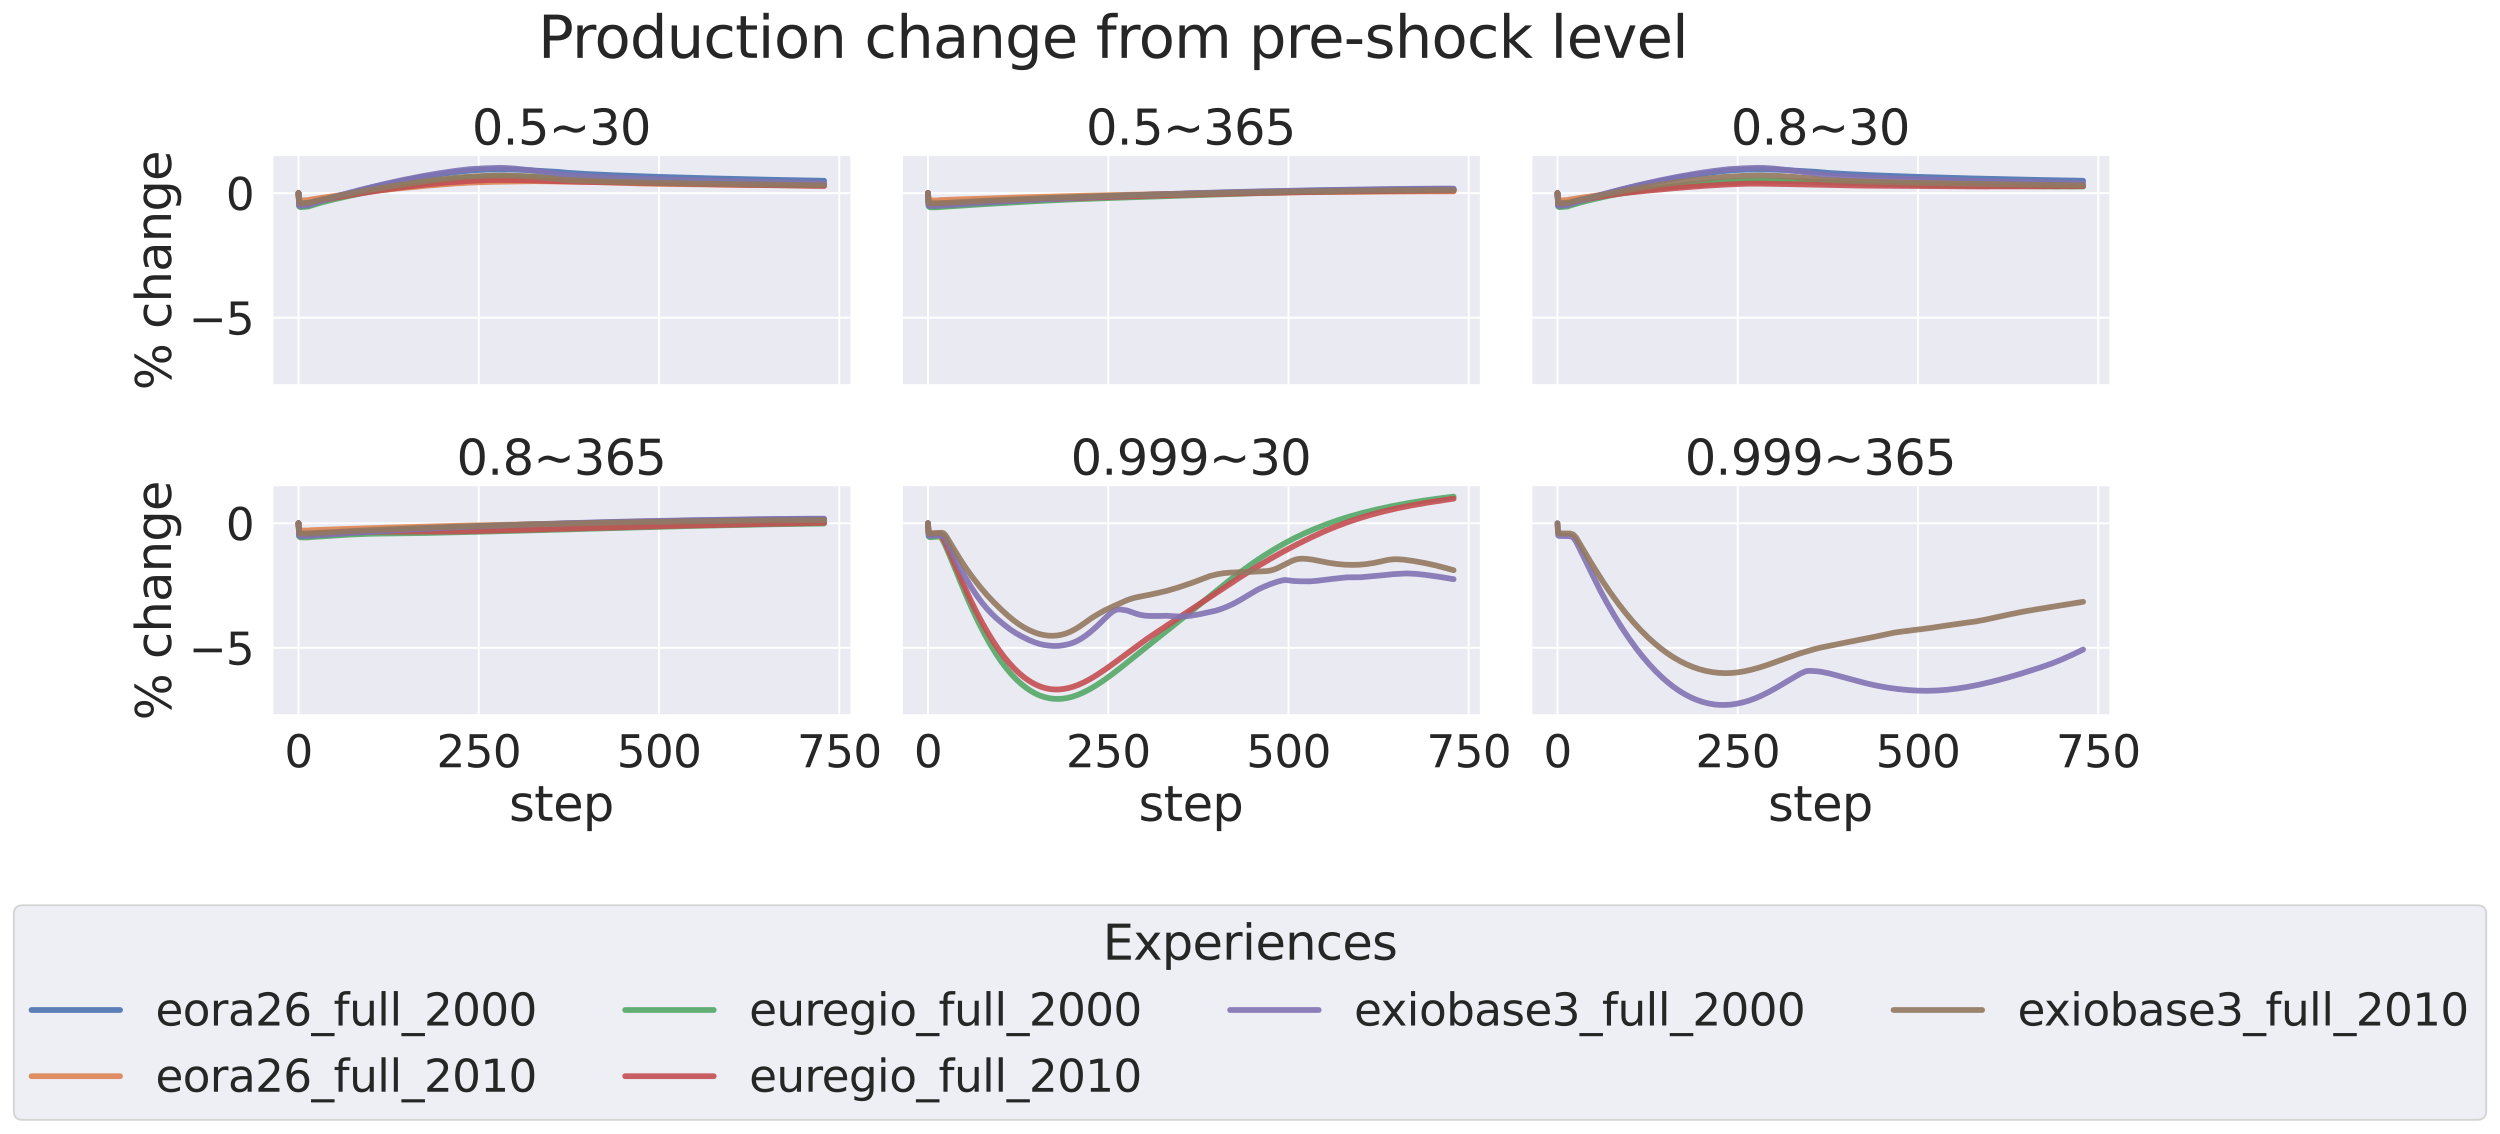 <?xml version="1.0" encoding="utf-8" standalone="no"?>
<!DOCTYPE svg PUBLIC "-//W3C//DTD SVG 1.1//EN"
  "http://www.w3.org/Graphics/SVG/1.1/DTD/svg11.dtd">
<svg xmlns:xlink="http://www.w3.org/1999/xlink" width="1304.438pt" height="591.517pt" viewBox="0 0 1304.438 591.517" xmlns="http://www.w3.org/2000/svg" version="1.1">
 <defs>
  <style type="text/css">*{stroke-linejoin: round; stroke-linecap: butt}</style>
 </defs>
 <g id="figure_1">
  <g id="patch_1">
   <path d="M 0 591.517 
L 1304.438 591.517 
L 1304.438 -0 
L 0 -0 
z
" style="fill: #ffffff"/>
  </g>
  <g id="axes_1">
   <g id="patch_2">
    <path d="M 142.033 201.042 
L 443.71 201.042 
L 443.71 81.456 
L 142.033 81.456 
z
" style="fill: #eaeaf2"/>
   </g>
   <g id="matplotlib.axis_1">
    <g id="xtick_1">
     <g id="line2d_1">
      <path d="M 155.745 201.042 
L 155.745 81.456 
" clip-path="url(#p77deb12d11)" style="fill: none; stroke: #ffffff; stroke-linecap: round"/>
     </g>
    </g>
    <g id="xtick_2">
     <g id="line2d_2">
      <path d="M 249.796 201.042 
L 249.796 81.456 
" clip-path="url(#p77deb12d11)" style="fill: none; stroke: #ffffff; stroke-linecap: round"/>
     </g>
    </g>
    <g id="xtick_3">
     <g id="line2d_3">
      <path d="M 343.847 201.042 
L 343.847 81.456 
" clip-path="url(#p77deb12d11)" style="fill: none; stroke: #ffffff; stroke-linecap: round"/>
     </g>
    </g>
    <g id="xtick_4">
     <g id="line2d_4">
      <path d="M 437.897 201.042 
L 437.897 81.456 
" clip-path="url(#p77deb12d11)" style="fill: none; stroke: #ffffff; stroke-linecap: round"/>
     </g>
    </g>
   </g>
   <g id="matplotlib.axis_2">
    <g id="ytick_1">
     <g id="line2d_5">
      <path d="M 142.033 165.775 
L 443.71 165.775 
" clip-path="url(#p77deb12d11)" style="fill: none; stroke: #ffffff; stroke-linecap: round"/>
     </g>
     <g id="text_1">
      <!-- −5 -->
      <g style="fill: #262626" transform="translate(98.478 174.551) scale(0.231 -0.231)">
       <defs>
        <path id="DejaVuSans-2212" d="M 678 2272 
L 4684 2272 
L 4684 1741 
L 678 1741 
L 678 2272 
z
" transform="scale(0.016)"/>
        <path id="DejaVuSans-35" d="M 691 4666 
L 3169 4666 
L 3169 4134 
L 1269 4134 
L 1269 2991 
Q 1406 3038 1543 3061 
Q 1681 3084 1819 3084 
Q 2600 3084 3056 2656 
Q 3513 2228 3513 1497 
Q 3513 744 3044 326 
Q 2575 -91 1722 -91 
Q 1428 -91 1123 -41 
Q 819 9 494 109 
L 494 744 
Q 775 591 1075 516 
Q 1375 441 1709 441 
Q 2250 441 2565 725 
Q 2881 1009 2881 1497 
Q 2881 1984 2565 2268 
Q 2250 2553 1709 2553 
Q 1456 2553 1204 2497 
Q 953 2441 691 2322 
L 691 4666 
z
" transform="scale(0.016)"/>
       </defs>
       <use xlink:href="#DejaVuSans-2212"/>
       <use xlink:href="#DejaVuSans-35" x="83.789"/>
      </g>
     </g>
    </g>
    <g id="ytick_2">
     <g id="line2d_6">
      <path d="M 142.033 100.782 
L 443.71 100.782 
" clip-path="url(#p77deb12d11)" style="fill: none; stroke: #ffffff; stroke-linecap: round"/>
     </g>
     <g id="text_2">
      <!-- 0 -->
      <g style="fill: #262626" transform="translate(117.835 109.558) scale(0.231 -0.231)">
       <defs>
        <path id="DejaVuSans-30" d="M 2034 4250 
Q 1547 4250 1301 3770 
Q 1056 3291 1056 2328 
Q 1056 1369 1301 889 
Q 1547 409 2034 409 
Q 2525 409 2770 889 
Q 3016 1369 3016 2328 
Q 3016 3291 2770 3770 
Q 2525 4250 2034 4250 
z
M 2034 4750 
Q 2819 4750 3233 4129 
Q 3647 3509 3647 2328 
Q 3647 1150 3233 529 
Q 2819 -91 2034 -91 
Q 1250 -91 836 529 
Q 422 1150 422 2328 
Q 422 3509 836 4129 
Q 1250 4750 2034 4750 
z
" transform="scale(0.016)"/>
       </defs>
       <use xlink:href="#DejaVuSans-30"/>
      </g>
     </g>
    </g>
    <g id="text_3">
     <!-- % change -->
     <g style="fill: #262626" transform="translate(89.237 203.597) rotate(-90) scale(0.252 -0.252)">
      <defs>
       <path id="DejaVuSans-25" d="M 4653 2053 
Q 4381 2053 4226 1822 
Q 4072 1591 4072 1178 
Q 4072 772 4226 539 
Q 4381 306 4653 306 
Q 4919 306 5073 539 
Q 5228 772 5228 1178 
Q 5228 1588 5073 1820 
Q 4919 2053 4653 2053 
z
M 4653 2450 
Q 5147 2450 5437 2106 
Q 5728 1763 5728 1178 
Q 5728 594 5436 251 
Q 5144 -91 4653 -91 
Q 4153 -91 3862 251 
Q 3572 594 3572 1178 
Q 3572 1766 3864 2108 
Q 4156 2450 4653 2450 
z
M 1428 4353 
Q 1159 4353 1004 4120 
Q 850 3888 850 3481 
Q 850 3069 1003 2837 
Q 1156 2606 1428 2606 
Q 1700 2606 1854 2837 
Q 2009 3069 2009 3481 
Q 2009 3884 1853 4118 
Q 1697 4353 1428 4353 
z
M 4250 4750 
L 4750 4750 
L 1831 -91 
L 1331 -91 
L 4250 4750 
z
M 1428 4750 
Q 1922 4750 2215 4408 
Q 2509 4066 2509 3481 
Q 2509 2891 2217 2550 
Q 1925 2209 1428 2209 
Q 931 2209 642 2551 
Q 353 2894 353 3481 
Q 353 4063 643 4406 
Q 934 4750 1428 4750 
z
" transform="scale(0.016)"/>
       <path id="DejaVuSans-20" transform="scale(0.016)"/>
       <path id="DejaVuSans-63" d="M 3122 3366 
L 3122 2828 
Q 2878 2963 2633 3030 
Q 2388 3097 2138 3097 
Q 1578 3097 1268 2742 
Q 959 2388 959 1747 
Q 959 1106 1268 751 
Q 1578 397 2138 397 
Q 2388 397 2633 464 
Q 2878 531 3122 666 
L 3122 134 
Q 2881 22 2623 -34 
Q 2366 -91 2075 -91 
Q 1284 -91 818 406 
Q 353 903 353 1747 
Q 353 2603 823 3093 
Q 1294 3584 2113 3584 
Q 2378 3584 2631 3529 
Q 2884 3475 3122 3366 
z
" transform="scale(0.016)"/>
       <path id="DejaVuSans-68" d="M 3513 2113 
L 3513 0 
L 2938 0 
L 2938 2094 
Q 2938 2591 2744 2837 
Q 2550 3084 2163 3084 
Q 1697 3084 1428 2787 
Q 1159 2491 1159 1978 
L 1159 0 
L 581 0 
L 581 4863 
L 1159 4863 
L 1159 2956 
Q 1366 3272 1645 3428 
Q 1925 3584 2291 3584 
Q 2894 3584 3203 3211 
Q 3513 2838 3513 2113 
z
" transform="scale(0.016)"/>
       <path id="DejaVuSans-61" d="M 2194 1759 
Q 1497 1759 1228 1600 
Q 959 1441 959 1056 
Q 959 750 1161 570 
Q 1363 391 1709 391 
Q 2188 391 2477 730 
Q 2766 1069 2766 1631 
L 2766 1759 
L 2194 1759 
z
M 3341 1997 
L 3341 0 
L 2766 0 
L 2766 531 
Q 2569 213 2275 61 
Q 1981 -91 1556 -91 
Q 1019 -91 701 211 
Q 384 513 384 1019 
Q 384 1609 779 1909 
Q 1175 2209 1959 2209 
L 2766 2209 
L 2766 2266 
Q 2766 2663 2505 2880 
Q 2244 3097 1772 3097 
Q 1472 3097 1187 3025 
Q 903 2953 641 2809 
L 641 3341 
Q 956 3463 1253 3523 
Q 1550 3584 1831 3584 
Q 2591 3584 2966 3190 
Q 3341 2797 3341 1997 
z
" transform="scale(0.016)"/>
       <path id="DejaVuSans-6e" d="M 3513 2113 
L 3513 0 
L 2938 0 
L 2938 2094 
Q 2938 2591 2744 2837 
Q 2550 3084 2163 3084 
Q 1697 3084 1428 2787 
Q 1159 2491 1159 1978 
L 1159 0 
L 581 0 
L 581 3500 
L 1159 3500 
L 1159 2956 
Q 1366 3272 1645 3428 
Q 1925 3584 2291 3584 
Q 2894 3584 3203 3211 
Q 3513 2838 3513 2113 
z
" transform="scale(0.016)"/>
       <path id="DejaVuSans-67" d="M 2906 1791 
Q 2906 2416 2648 2759 
Q 2391 3103 1925 3103 
Q 1463 3103 1205 2759 
Q 947 2416 947 1791 
Q 947 1169 1205 825 
Q 1463 481 1925 481 
Q 2391 481 2648 825 
Q 2906 1169 2906 1791 
z
M 3481 434 
Q 3481 -459 3084 -895 
Q 2688 -1331 1869 -1331 
Q 1566 -1331 1297 -1286 
Q 1028 -1241 775 -1147 
L 775 -588 
Q 1028 -725 1275 -790 
Q 1522 -856 1778 -856 
Q 2344 -856 2625 -561 
Q 2906 -266 2906 331 
L 2906 616 
Q 2728 306 2450 153 
Q 2172 0 1784 0 
Q 1141 0 747 490 
Q 353 981 353 1791 
Q 353 2603 747 3093 
Q 1141 3584 1784 3584 
Q 2172 3584 2450 3431 
Q 2728 3278 2906 2969 
L 2906 3500 
L 3481 3500 
L 3481 434 
z
" transform="scale(0.016)"/>
       <path id="DejaVuSans-65" d="M 3597 1894 
L 3597 1613 
L 953 1613 
Q 991 1019 1311 708 
Q 1631 397 2203 397 
Q 2534 397 2845 478 
Q 3156 559 3463 722 
L 3463 178 
Q 3153 47 2828 -22 
Q 2503 -91 2169 -91 
Q 1331 -91 842 396 
Q 353 884 353 1716 
Q 353 2575 817 3079 
Q 1281 3584 2069 3584 
Q 2775 3584 3186 3129 
Q 3597 2675 3597 1894 
z
M 3022 2063 
Q 3016 2534 2758 2815 
Q 2500 3097 2075 3097 
Q 1594 3097 1305 2825 
Q 1016 2553 972 2059 
L 3022 2063 
z
" transform="scale(0.016)"/>
      </defs>
      <use xlink:href="#DejaVuSans-25"/>
      <use xlink:href="#DejaVuSans-20" x="95.02"/>
      <use xlink:href="#DejaVuSans-63" x="126.807"/>
      <use xlink:href="#DejaVuSans-68" x="181.787"/>
      <use xlink:href="#DejaVuSans-61" x="245.166"/>
      <use xlink:href="#DejaVuSans-6e" x="306.445"/>
      <use xlink:href="#DejaVuSans-67" x="369.824"/>
      <use xlink:href="#DejaVuSans-65" x="433.301"/>
     </g>
    </g>
   </g>
   <g id="PolyCollection_1"/>
   <g id="PolyCollection_2"/>
   <g id="PolyCollection_3"/>
   <g id="PolyCollection_4"/>
   <g id="PolyCollection_5"/>
   <g id="PolyCollection_6"/>
   <g id="line2d_7">
    <path d="M 155.745 100.782 
L 156.121 107.362 
L 156.498 107.569 
L 157.626 107.555 
L 161.012 107.253 
L 161.388 106.978 
L 167.784 104.892 
L 174.555 102.878 
L 184.337 100.202 
L 194.118 97.756 
L 203.899 95.543 
L 213.304 93.64 
L 222.333 92.032 
L 231.362 90.646 
L 240.391 89.483 
L 246.41 88.879 
L 254.686 88.493 
L 266.349 88.465 
L 273.497 88.674 
L 291.178 89.686 
L 296.445 90.183 
L 306.226 90.792 
L 319.017 91.392 
L 341.213 92.205 
L 371.686 93.09 
L 407.425 93.9 
L 429.997 94.313 
L 429.997 94.313 
" clip-path="url(#p77deb12d11)" style="fill: none; stroke: #4c72b0; stroke-opacity: 0.9; stroke-width: 3; stroke-linecap: round"/>
   </g>
   <g id="line2d_8">
    <path d="M 155.745 100.782 
L 156.121 104.371 
L 156.874 104.551 
L 159.507 104.468 
L 161.012 104.404 
L 161.764 104.166 
L 168.16 103.152 
L 178.693 101.679 
L 192.989 99.912 
L 208.037 98.279 
L 223.085 96.865 
L 237.757 95.712 
L 245.658 95.256 
L 257.32 94.871 
L 278.387 94.541 
L 300.583 94.811 
L 309.236 95.014 
L 318.265 95.177 
L 325.036 95.39 
L 333.689 95.758 
L 368.676 96.256 
L 422.849 96.767 
L 429.997 96.82 
L 429.997 96.82 
" clip-path="url(#p77deb12d11)" style="fill: none; stroke: #dd8452; stroke-opacity: 0.9; stroke-width: 3; stroke-linecap: round"/>
   </g>
   <g id="line2d_9">
    <path d="M 155.745 100.782 
L 156.121 107.677 
L 156.498 108.026 
L 157.25 108.082 
L 161.012 107.741 
L 162.517 107.206 
L 167.784 105.649 
L 174.179 104.043 
L 183.208 101.995 
L 194.118 99.745 
L 205.028 97.728 
L 215.185 96.067 
L 224.966 94.685 
L 234.748 93.527 
L 243.024 92.745 
L 251.677 92.181 
L 257.696 91.985 
L 265.22 91.962 
L 278.387 92.153 
L 294.188 92.667 
L 320.522 93.475 
L 334.818 93.919 
L 361.904 94.623 
L 407.801 95.552 
L 429.997 95.898 
L 429.997 95.898 
" clip-path="url(#p77deb12d11)" style="fill: none; stroke: #55a868; stroke-opacity: 0.9; stroke-width: 3; stroke-linecap: round"/>
   </g>
   <g id="line2d_10">
    <path d="M 155.745 100.782 
L 156.121 106.201 
L 156.498 106.482 
L 157.25 106.525 
L 161.012 106.253 
L 162.893 105.742 
L 168.536 104.442 
L 176.436 102.906 
L 187.722 100.959 
L 199.385 99.169 
L 211.423 97.544 
L 221.957 96.34 
L 233.243 95.275 
L 244.153 94.48 
L 253.934 94.001 
L 260.706 93.902 
L 273.12 94.055 
L 289.673 94.523 
L 307.731 94.966 
L 386.358 96.418 
L 429.997 97.021 
L 429.997 97.021 
" clip-path="url(#p77deb12d11)" style="fill: none; stroke: #c44e52; stroke-opacity: 0.9; stroke-width: 3; stroke-linecap: round"/>
   </g>
   <g id="line2d_11">
    <path d="M 155.745 100.782 
L 156.121 107.099 
L 156.498 107.35 
L 157.626 107.314 
L 161.012 107.025 
L 164.022 105.939 
L 168.912 104.38 
L 178.693 101.547 
L 188.851 98.864 
L 199.385 96.305 
L 209.918 93.968 
L 219.7 92.027 
L 228.728 90.459 
L 237.381 89.182 
L 244.905 88.283 
L 252.053 87.859 
L 260.33 87.562 
L 263.715 87.632 
L 268.606 87.964 
L 275.754 88.717 
L 282.526 89.533 
L 291.931 91.027 
L 300.959 91.688 
L 311.493 92.3 
L 328.422 93.022 
L 352.875 93.826 
L 385.229 94.661 
L 423.225 95.415 
L 429.997 95.528 
L 429.997 95.528 
" clip-path="url(#p77deb12d11)" style="fill: none; stroke: #8172b3; stroke-opacity: 0.9; stroke-width: 3; stroke-linecap: round"/>
   </g>
   <g id="line2d_12">
    <path d="M 155.745 100.782 
L 156.121 105.851 
L 156.498 106.02 
L 158.002 105.968 
L 161.388 105.656 
L 167.407 104.193 
L 179.446 101.659 
L 191.108 99.451 
L 203.899 97.255 
L 215.938 95.405 
L 227.224 93.897 
L 237.381 92.758 
L 244.905 92.117 
L 254.686 91.701 
L 261.834 91.566 
L 270.863 91.775 
L 277.635 92.15 
L 288.169 93.111 
L 293.059 93.751 
L 299.455 94.109 
L 314.879 94.698 
L 335.194 95.24 
L 367.547 95.867 
L 411.563 96.494 
L 429.997 96.701 
L 429.997 96.701 
" clip-path="url(#p77deb12d11)" style="fill: none; stroke: #937860; stroke-opacity: 0.9; stroke-width: 3; stroke-linecap: round"/>
   </g>
   <g id="patch_3">
    <path d="M 142.033 201.042 
L 142.033 81.456 
" style="fill: none; stroke: #ffffff; stroke-width: 1.25; stroke-linejoin: miter; stroke-linecap: square"/>
   </g>
   <g id="patch_4">
    <path d="M 142.033 201.042 
L 443.71 201.042 
" style="fill: none; stroke: #ffffff; stroke-width: 1.25; stroke-linejoin: miter; stroke-linecap: square"/>
   </g>
   <g id="text_4">
    <!-- 0.5~30 -->
    <g style="fill: #262626" transform="translate(246.241 75.456) scale(0.252 -0.252)">
     <defs>
      <path id="DejaVuSans-2e" d="M 684 794 
L 1344 794 
L 1344 0 
L 684 0 
L 684 794 
z
" transform="scale(0.016)"/>
      <path id="DejaVuSans-7e" d="M 4684 2553 
L 4684 1997 
Q 4356 1750 4076 1644 
Q 3797 1538 3494 1538 
Q 3150 1538 2694 1722 
Q 2659 1734 2644 1741 
Q 2622 1750 2575 1766 
Q 2091 1959 1797 1959 
Q 1522 1959 1253 1839 
Q 984 1719 678 1459 
L 678 2016 
Q 1006 2263 1286 2370 
Q 1566 2478 1869 2478 
Q 2213 2478 2672 2291 
Q 2703 2278 2719 2272 
Q 2744 2263 2788 2247 
Q 3272 2053 3566 2053 
Q 3834 2053 4098 2172 
Q 4363 2291 4684 2553 
z
" transform="scale(0.016)"/>
      <path id="DejaVuSans-33" d="M 2597 2516 
Q 3050 2419 3304 2112 
Q 3559 1806 3559 1356 
Q 3559 666 3084 287 
Q 2609 -91 1734 -91 
Q 1441 -91 1130 -33 
Q 819 25 488 141 
L 488 750 
Q 750 597 1062 519 
Q 1375 441 1716 441 
Q 2309 441 2620 675 
Q 2931 909 2931 1356 
Q 2931 1769 2642 2001 
Q 2353 2234 1838 2234 
L 1294 2234 
L 1294 2753 
L 1863 2753 
Q 2328 2753 2575 2939 
Q 2822 3125 2822 3475 
Q 2822 3834 2567 4026 
Q 2313 4219 1838 4219 
Q 1578 4219 1281 4162 
Q 984 4106 628 3988 
L 628 4550 
Q 988 4650 1302 4700 
Q 1616 4750 1894 4750 
Q 2613 4750 3031 4423 
Q 3450 4097 3450 3541 
Q 3450 3153 3228 2886 
Q 3006 2619 2597 2516 
z
" transform="scale(0.016)"/>
     </defs>
     <use xlink:href="#DejaVuSans-30"/>
     <use xlink:href="#DejaVuSans-2e" x="63.623"/>
     <use xlink:href="#DejaVuSans-35" x="95.41"/>
     <use xlink:href="#DejaVuSans-7e" x="159.033"/>
     <use xlink:href="#DejaVuSans-33" x="242.822"/>
     <use xlink:href="#DejaVuSans-30" x="306.445"/>
    </g>
   </g>
  </g>
  <g id="axes_2">
   <g id="patch_5">
    <path d="M 470.482 201.042 
L 772.16 201.042 
L 772.16 81.456 
L 470.482 81.456 
z
" style="fill: #eaeaf2"/>
   </g>
   <g id="matplotlib.axis_3">
    <g id="xtick_5">
     <g id="line2d_13">
      <path d="M 484.195 201.042 
L 484.195 81.456 
" clip-path="url(#p56b6ac14b4)" style="fill: none; stroke: #ffffff; stroke-linecap: round"/>
     </g>
    </g>
    <g id="xtick_6">
     <g id="line2d_14">
      <path d="M 578.246 201.042 
L 578.246 81.456 
" clip-path="url(#p56b6ac14b4)" style="fill: none; stroke: #ffffff; stroke-linecap: round"/>
     </g>
    </g>
    <g id="xtick_7">
     <g id="line2d_15">
      <path d="M 672.297 201.042 
L 672.297 81.456 
" clip-path="url(#p56b6ac14b4)" style="fill: none; stroke: #ffffff; stroke-linecap: round"/>
     </g>
    </g>
    <g id="xtick_8">
     <g id="line2d_16">
      <path d="M 766.347 201.042 
L 766.347 81.456 
" clip-path="url(#p56b6ac14b4)" style="fill: none; stroke: #ffffff; stroke-linecap: round"/>
     </g>
    </g>
   </g>
   <g id="matplotlib.axis_4">
    <g id="ytick_3">
     <g id="line2d_17">
      <path d="M 470.482 165.775 
L 772.16 165.775 
" clip-path="url(#p56b6ac14b4)" style="fill: none; stroke: #ffffff; stroke-linecap: round"/>
     </g>
    </g>
    <g id="ytick_4">
     <g id="line2d_18">
      <path d="M 470.482 100.782 
L 772.16 100.782 
" clip-path="url(#p56b6ac14b4)" style="fill: none; stroke: #ffffff; stroke-linecap: round"/>
     </g>
    </g>
   </g>
   <g id="PolyCollection_7"/>
   <g id="PolyCollection_8"/>
   <g id="PolyCollection_9"/>
   <g id="PolyCollection_10"/>
   <g id="PolyCollection_11"/>
   <g id="PolyCollection_12"/>
   <g id="line2d_19">
    <path d="M 484.195 100.782 
L 484.571 107.362 
L 484.947 107.596 
L 486.076 107.676 
L 489.462 107.652 
L 489.838 107.432 
L 499.619 106.749 
L 524.825 105.162 
L 551.159 103.726 
L 575.612 102.605 
L 604.204 101.521 
L 635.052 100.579 
L 668.911 99.772 
L 706.531 99.104 
L 747.537 98.597 
L 758.447 98.675 
L 758.447 98.675 
" clip-path="url(#p56b6ac14b4)" style="fill: none; stroke: #4c72b0; stroke-opacity: 0.9; stroke-width: 3; stroke-linecap: round"/>
   </g>
   <g id="line2d_20">
    <path d="M 484.195 100.782 
L 484.571 104.371 
L 485.324 104.577 
L 487.957 104.599 
L 489.462 104.594 
L 489.838 104.449 
L 499.996 104.061 
L 531.22 103.038 
L 566.207 102.104 
L 601.194 101.382 
L 643.705 100.723 
L 692.988 100.188 
L 745.28 99.839 
L 758.447 99.878 
L 758.447 99.878 
" clip-path="url(#p56b6ac14b4)" style="fill: none; stroke: #dd8452; stroke-opacity: 0.9; stroke-width: 3; stroke-linecap: round"/>
   </g>
   <g id="line2d_21">
    <path d="M 484.195 100.782 
L 484.571 107.677 
L 484.947 108.054 
L 485.7 108.175 
L 489.462 108.156 
L 490.59 108.001 
L 514.291 106.465 
L 541.378 104.91 
L 560.94 103.981 
L 588.779 103.002 
L 671.544 100.31 
L 708.036 99.624 
L 741.894 99.217 
L 758.447 99.111 
L 758.447 99.111 
" clip-path="url(#p56b6ac14b4)" style="fill: none; stroke: #55a868; stroke-opacity: 0.9; stroke-width: 3; stroke-linecap: round"/>
   </g>
   <g id="line2d_22">
    <path d="M 484.195 100.782 
L 484.571 106.201 
L 484.947 106.503 
L 485.7 106.599 
L 489.462 106.584 
L 490.967 106.45 
L 521.815 104.885 
L 543.259 103.981 
L 581.632 102.722 
L 622.262 101.502 
L 658.377 100.634 
L 693.364 100.037 
L 729.479 99.631 
L 758.447 99.445 
L 758.447 99.445 
" clip-path="url(#p56b6ac14b4)" style="fill: none; stroke: #c44e52; stroke-opacity: 0.9; stroke-width: 3; stroke-linecap: round"/>
   </g>
   <g id="line2d_23">
    <path d="M 484.195 100.782 
L 484.571 107.099 
L 484.947 107.379 
L 486.076 107.434 
L 490.59 107.297 
L 513.163 105.757 
L 539.121 104.222 
L 562.069 103.073 
L 590.66 101.871 
L 620.381 100.844 
L 653.11 99.946 
L 689.226 99.185 
L 729.103 98.572 
L 753.18 98.376 
L 758.447 98.407 
L 758.447 98.407 
" clip-path="url(#p56b6ac14b4)" style="fill: none; stroke: #8172b3; stroke-opacity: 0.9; stroke-width: 3; stroke-linecap: round"/>
   </g>
   <g id="line2d_24">
    <path d="M 484.195 100.782 
L 484.571 105.851 
L 484.947 106.042 
L 486.452 106.082 
L 490.967 105.95 
L 517.677 104.574 
L 545.14 103.37 
L 573.355 102.35 
L 606.461 101.377 
L 641.448 100.572 
L 681.325 99.882 
L 726.47 99.328 
L 752.052 99.182 
L 758.447 99.204 
L 758.447 99.204 
" clip-path="url(#p56b6ac14b4)" style="fill: none; stroke: #937860; stroke-opacity: 0.9; stroke-width: 3; stroke-linecap: round"/>
   </g>
   <g id="patch_6">
    <path d="M 470.482 201.042 
L 470.482 81.456 
" style="fill: none; stroke: #ffffff; stroke-width: 1.25; stroke-linejoin: miter; stroke-linecap: square"/>
   </g>
   <g id="patch_7">
    <path d="M 470.482 201.042 
L 772.16 201.042 
" style="fill: none; stroke: #ffffff; stroke-width: 1.25; stroke-linejoin: miter; stroke-linecap: square"/>
   </g>
   <g id="text_5">
    <!-- 0.5~365 -->
    <g style="fill: #262626" transform="translate(566.674 75.456) scale(0.252 -0.252)">
     <defs>
      <path id="DejaVuSans-36" d="M 2113 2584 
Q 1688 2584 1439 2293 
Q 1191 2003 1191 1497 
Q 1191 994 1439 701 
Q 1688 409 2113 409 
Q 2538 409 2786 701 
Q 3034 994 3034 1497 
Q 3034 2003 2786 2293 
Q 2538 2584 2113 2584 
z
M 3366 4563 
L 3366 3988 
Q 3128 4100 2886 4159 
Q 2644 4219 2406 4219 
Q 1781 4219 1451 3797 
Q 1122 3375 1075 2522 
Q 1259 2794 1537 2939 
Q 1816 3084 2150 3084 
Q 2853 3084 3261 2657 
Q 3669 2231 3669 1497 
Q 3669 778 3244 343 
Q 2819 -91 2113 -91 
Q 1303 -91 875 529 
Q 447 1150 447 2328 
Q 447 3434 972 4092 
Q 1497 4750 2381 4750 
Q 2619 4750 2861 4703 
Q 3103 4656 3366 4563 
z
" transform="scale(0.016)"/>
     </defs>
     <use xlink:href="#DejaVuSans-30"/>
     <use xlink:href="#DejaVuSans-2e" x="63.623"/>
     <use xlink:href="#DejaVuSans-35" x="95.41"/>
     <use xlink:href="#DejaVuSans-7e" x="159.033"/>
     <use xlink:href="#DejaVuSans-33" x="242.822"/>
     <use xlink:href="#DejaVuSans-36" x="306.445"/>
     <use xlink:href="#DejaVuSans-35" x="370.068"/>
    </g>
   </g>
  </g>
  <g id="axes_3">
   <g id="patch_8">
    <path d="M 798.932 201.042 
L 1100.61 201.042 
L 1100.61 81.456 
L 798.932 81.456 
z
" style="fill: #eaeaf2"/>
   </g>
   <g id="matplotlib.axis_5">
    <g id="xtick_9">
     <g id="line2d_25">
      <path d="M 812.645 201.042 
L 812.645 81.456 
" clip-path="url(#p4e9135294d)" style="fill: none; stroke: #ffffff; stroke-linecap: round"/>
     </g>
    </g>
    <g id="xtick_10">
     <g id="line2d_26">
      <path d="M 906.696 201.042 
L 906.696 81.456 
" clip-path="url(#p4e9135294d)" style="fill: none; stroke: #ffffff; stroke-linecap: round"/>
     </g>
    </g>
    <g id="xtick_11">
     <g id="line2d_27">
      <path d="M 1000.746 201.042 
L 1000.746 81.456 
" clip-path="url(#p4e9135294d)" style="fill: none; stroke: #ffffff; stroke-linecap: round"/>
     </g>
    </g>
    <g id="xtick_12">
     <g id="line2d_28">
      <path d="M 1094.797 201.042 
L 1094.797 81.456 
" clip-path="url(#p4e9135294d)" style="fill: none; stroke: #ffffff; stroke-linecap: round"/>
     </g>
    </g>
   </g>
   <g id="matplotlib.axis_6">
    <g id="ytick_5">
     <g id="line2d_29">
      <path d="M 798.932 165.775 
L 1100.61 165.775 
" clip-path="url(#p4e9135294d)" style="fill: none; stroke: #ffffff; stroke-linecap: round"/>
     </g>
    </g>
    <g id="ytick_6">
     <g id="line2d_30">
      <path d="M 798.932 100.782 
L 1100.61 100.782 
" clip-path="url(#p4e9135294d)" style="fill: none; stroke: #ffffff; stroke-linecap: round"/>
     </g>
    </g>
   </g>
   <g id="PolyCollection_13"/>
   <g id="PolyCollection_14"/>
   <g id="PolyCollection_15"/>
   <g id="PolyCollection_16"/>
   <g id="PolyCollection_17"/>
   <g id="PolyCollection_18"/>
   <g id="line2d_31">
    <path d="M 812.645 100.782 
L 813.021 107.362 
L 813.397 107.569 
L 814.526 107.555 
L 817.912 107.253 
L 818.288 106.978 
L 824.683 104.892 
L 831.455 102.878 
L 841.236 100.202 
L 851.018 97.756 
L 860.799 95.543 
L 870.204 93.64 
L 879.233 92.032 
L 888.262 90.646 
L 897.291 89.483 
L 903.31 88.879 
L 911.586 88.493 
L 923.249 88.465 
L 930.397 88.674 
L 948.078 89.686 
L 953.345 90.183 
L 963.126 90.792 
L 975.917 91.392 
L 998.113 92.205 
L 1028.586 93.09 
L 1064.325 93.9 
L 1086.897 94.313 
L 1086.897 94.313 
" clip-path="url(#p4e9135294d)" style="fill: none; stroke: #4c72b0; stroke-opacity: 0.9; stroke-width: 3; stroke-linecap: round"/>
   </g>
   <g id="line2d_32">
    <path d="M 812.645 100.782 
L 813.021 104.371 
L 813.774 104.551 
L 816.407 104.468 
L 817.912 104.404 
L 818.664 104.166 
L 825.06 103.152 
L 835.593 101.679 
L 849.889 99.912 
L 864.937 98.279 
L 879.985 96.865 
L 894.657 95.712 
L 902.557 95.256 
L 914.22 94.871 
L 935.287 94.541 
L 957.483 94.811 
L 966.136 95.014 
L 975.165 95.177 
L 981.936 95.39 
L 990.589 95.758 
L 1025.576 96.256 
L 1079.749 96.767 
L 1086.897 96.82 
L 1086.897 96.82 
" clip-path="url(#p4e9135294d)" style="fill: none; stroke: #dd8452; stroke-opacity: 0.9; stroke-width: 3; stroke-linecap: round"/>
   </g>
   <g id="line2d_33">
    <path d="M 812.645 100.782 
L 813.021 107.677 
L 813.397 108.026 
L 814.15 108.082 
L 817.912 107.741 
L 819.417 107.206 
L 824.683 105.649 
L 831.079 104.043 
L 839.355 102.178 
L 844.998 101.084 
L 851.394 100.102 
L 868.699 97.762 
L 879.233 96.535 
L 891.271 95.376 
L 900.3 94.699 
L 909.329 94.268 
L 916.477 94.174 
L 928.516 94.334 
L 940.178 94.673 
L 962.374 95.433 
L 978.174 95.822 
L 990.589 96.175 
L 1011.656 96.625 
L 1040.248 97.039 
L 1073.73 97.293 
L 1086.897 97.331 
L 1086.897 97.331 
" clip-path="url(#p4e9135294d)" style="fill: none; stroke: #55a868; stroke-opacity: 0.9; stroke-width: 3; stroke-linecap: round"/>
   </g>
   <g id="line2d_34">
    <path d="M 812.645 100.782 
L 813.021 106.201 
L 813.397 106.482 
L 814.15 106.525 
L 817.912 106.253 
L 819.793 105.742 
L 825.436 104.442 
L 833.336 102.906 
L 840.484 101.717 
L 847.632 100.744 
L 858.542 99.591 
L 873.59 98.191 
L 888.638 96.998 
L 901.053 96.247 
L 911.586 95.844 
L 917.982 95.822 
L 934.159 96.084 
L 971.403 96.845 
L 1032.348 97.285 
L 1065.077 97.213 
L 1086.897 97.114 
L 1086.897 97.114 
" clip-path="url(#p4e9135294d)" style="fill: none; stroke: #c44e52; stroke-opacity: 0.9; stroke-width: 3; stroke-linecap: round"/>
   </g>
   <g id="line2d_35">
    <path d="M 812.645 100.782 
L 813.021 107.099 
L 813.397 107.35 
L 814.526 107.314 
L 817.912 107.025 
L 820.921 105.939 
L 825.812 104.38 
L 835.593 101.547 
L 845.751 98.864 
L 856.285 96.305 
L 866.818 93.968 
L 876.599 92.027 
L 885.628 90.459 
L 894.281 89.182 
L 901.805 88.283 
L 908.953 87.859 
L 917.229 87.562 
L 920.615 87.632 
L 925.506 87.964 
L 932.654 88.717 
L 939.425 89.533 
L 948.83 91.027 
L 957.859 91.688 
L 968.393 92.3 
L 985.322 93.022 
L 1009.775 93.826 
L 1042.129 94.661 
L 1080.125 95.415 
L 1086.897 95.528 
L 1086.897 95.528 
" clip-path="url(#p4e9135294d)" style="fill: none; stroke: #8172b3; stroke-opacity: 0.9; stroke-width: 3; stroke-linecap: round"/>
   </g>
   <g id="line2d_36">
    <path d="M 812.645 100.782 
L 813.021 105.851 
L 813.397 106.02 
L 814.902 105.968 
L 818.288 105.656 
L 824.307 104.193 
L 836.346 101.659 
L 848.008 99.451 
L 860.799 97.255 
L 872.837 95.405 
L 884.124 93.897 
L 894.281 92.758 
L 901.805 92.117 
L 911.586 91.701 
L 918.734 91.566 
L 927.763 91.775 
L 934.535 92.15 
L 945.068 93.111 
L 949.959 93.751 
L 956.355 94.109 
L 971.779 94.698 
L 992.094 95.24 
L 1024.447 95.867 
L 1068.463 96.494 
L 1086.897 96.701 
L 1086.897 96.701 
" clip-path="url(#p4e9135294d)" style="fill: none; stroke: #937860; stroke-opacity: 0.9; stroke-width: 3; stroke-linecap: round"/>
   </g>
   <g id="patch_9">
    <path d="M 798.932 201.042 
L 798.932 81.456 
" style="fill: none; stroke: #ffffff; stroke-width: 1.25; stroke-linejoin: miter; stroke-linecap: square"/>
   </g>
   <g id="patch_10">
    <path d="M 798.932 201.042 
L 1100.61 201.042 
" style="fill: none; stroke: #ffffff; stroke-width: 1.25; stroke-linejoin: miter; stroke-linecap: square"/>
   </g>
   <g id="text_6">
    <!-- 0.8~30 -->
    <g style="fill: #262626" transform="translate(903.141 75.456) scale(0.252 -0.252)">
     <defs>
      <path id="DejaVuSans-38" d="M 2034 2216 
Q 1584 2216 1326 1975 
Q 1069 1734 1069 1313 
Q 1069 891 1326 650 
Q 1584 409 2034 409 
Q 2484 409 2743 651 
Q 3003 894 3003 1313 
Q 3003 1734 2745 1975 
Q 2488 2216 2034 2216 
z
M 1403 2484 
Q 997 2584 770 2862 
Q 544 3141 544 3541 
Q 544 4100 942 4425 
Q 1341 4750 2034 4750 
Q 2731 4750 3128 4425 
Q 3525 4100 3525 3541 
Q 3525 3141 3298 2862 
Q 3072 2584 2669 2484 
Q 3125 2378 3379 2068 
Q 3634 1759 3634 1313 
Q 3634 634 3220 271 
Q 2806 -91 2034 -91 
Q 1263 -91 848 271 
Q 434 634 434 1313 
Q 434 1759 690 2068 
Q 947 2378 1403 2484 
z
M 1172 3481 
Q 1172 3119 1398 2916 
Q 1625 2713 2034 2713 
Q 2441 2713 2670 2916 
Q 2900 3119 2900 3481 
Q 2900 3844 2670 4047 
Q 2441 4250 2034 4250 
Q 1625 4250 1398 4047 
Q 1172 3844 1172 3481 
z
" transform="scale(0.016)"/>
     </defs>
     <use xlink:href="#DejaVuSans-30"/>
     <use xlink:href="#DejaVuSans-2e" x="63.623"/>
     <use xlink:href="#DejaVuSans-38" x="95.41"/>
     <use xlink:href="#DejaVuSans-7e" x="159.033"/>
     <use xlink:href="#DejaVuSans-33" x="242.822"/>
     <use xlink:href="#DejaVuSans-30" x="306.445"/>
    </g>
   </g>
  </g>
  <g id="axes_4">
   <g id="patch_11">
    <path d="M 142.033 373.284 
L 443.71 373.284 
L 443.71 253.698 
L 142.033 253.698 
z
" style="fill: #eaeaf2"/>
   </g>
   <g id="matplotlib.axis_7">
    <g id="xtick_13">
     <g id="line2d_37">
      <path d="M 155.745 373.284 
L 155.745 253.698 
" clip-path="url(#p6349f02f47)" style="fill: none; stroke: #ffffff; stroke-linecap: round"/>
     </g>
     <g id="text_7">
      <!-- 0 -->
      <g style="fill: #262626" transform="translate(148.396 400.336) scale(0.231 -0.231)">
       <use xlink:href="#DejaVuSans-30"/>
      </g>
     </g>
    </g>
    <g id="xtick_14">
     <g id="line2d_38">
      <path d="M 249.796 373.284 
L 249.796 253.698 
" clip-path="url(#p6349f02f47)" style="fill: none; stroke: #ffffff; stroke-linecap: round"/>
     </g>
     <g id="text_8">
      <!-- 250 -->
      <g style="fill: #262626" transform="translate(227.75 400.336) scale(0.231 -0.231)">
       <defs>
        <path id="DejaVuSans-32" d="M 1228 531 
L 3431 531 
L 3431 0 
L 469 0 
L 469 531 
Q 828 903 1448 1529 
Q 2069 2156 2228 2338 
Q 2531 2678 2651 2914 
Q 2772 3150 2772 3378 
Q 2772 3750 2511 3984 
Q 2250 4219 1831 4219 
Q 1534 4219 1204 4116 
Q 875 4013 500 3803 
L 500 4441 
Q 881 4594 1212 4672 
Q 1544 4750 1819 4750 
Q 2544 4750 2975 4387 
Q 3406 4025 3406 3419 
Q 3406 3131 3298 2873 
Q 3191 2616 2906 2266 
Q 2828 2175 2409 1742 
Q 1991 1309 1228 531 
z
" transform="scale(0.016)"/>
       </defs>
       <use xlink:href="#DejaVuSans-32"/>
       <use xlink:href="#DejaVuSans-35" x="63.623"/>
       <use xlink:href="#DejaVuSans-30" x="127.246"/>
      </g>
     </g>
    </g>
    <g id="xtick_15">
     <g id="line2d_39">
      <path d="M 343.847 373.284 
L 343.847 253.698 
" clip-path="url(#p6349f02f47)" style="fill: none; stroke: #ffffff; stroke-linecap: round"/>
     </g>
     <g id="text_9">
      <!-- 500 -->
      <g style="fill: #262626" transform="translate(321.801 400.336) scale(0.231 -0.231)">
       <use xlink:href="#DejaVuSans-35"/>
       <use xlink:href="#DejaVuSans-30" x="63.623"/>
       <use xlink:href="#DejaVuSans-30" x="127.246"/>
      </g>
     </g>
    </g>
    <g id="xtick_16">
     <g id="line2d_40">
      <path d="M 437.897 373.284 
L 437.897 253.698 
" clip-path="url(#p6349f02f47)" style="fill: none; stroke: #ffffff; stroke-linecap: round"/>
     </g>
     <g id="text_10">
      <!-- 750 -->
      <g style="fill: #262626" transform="translate(415.851 400.336) scale(0.231 -0.231)">
       <defs>
        <path id="DejaVuSans-37" d="M 525 4666 
L 3525 4666 
L 3525 4397 
L 1831 0 
L 1172 0 
L 2766 4134 
L 525 4134 
L 525 4666 
z
" transform="scale(0.016)"/>
       </defs>
       <use xlink:href="#DejaVuSans-37"/>
       <use xlink:href="#DejaVuSans-35" x="63.623"/>
       <use xlink:href="#DejaVuSans-30" x="127.246"/>
      </g>
     </g>
    </g>
    <g id="text_11">
     <!-- step -->
     <g style="fill: #262626" transform="translate(265.616 428.289) scale(0.252 -0.252)">
      <defs>
       <path id="DejaVuSans-73" d="M 2834 3397 
L 2834 2853 
Q 2591 2978 2328 3040 
Q 2066 3103 1784 3103 
Q 1356 3103 1142 2972 
Q 928 2841 928 2578 
Q 928 2378 1081 2264 
Q 1234 2150 1697 2047 
L 1894 2003 
Q 2506 1872 2764 1633 
Q 3022 1394 3022 966 
Q 3022 478 2636 193 
Q 2250 -91 1575 -91 
Q 1294 -91 989 -36 
Q 684 19 347 128 
L 347 722 
Q 666 556 975 473 
Q 1284 391 1588 391 
Q 1994 391 2212 530 
Q 2431 669 2431 922 
Q 2431 1156 2273 1281 
Q 2116 1406 1581 1522 
L 1381 1569 
Q 847 1681 609 1914 
Q 372 2147 372 2553 
Q 372 3047 722 3315 
Q 1072 3584 1716 3584 
Q 2034 3584 2315 3537 
Q 2597 3491 2834 3397 
z
" transform="scale(0.016)"/>
       <path id="DejaVuSans-74" d="M 1172 4494 
L 1172 3500 
L 2356 3500 
L 2356 3053 
L 1172 3053 
L 1172 1153 
Q 1172 725 1289 603 
Q 1406 481 1766 481 
L 2356 481 
L 2356 0 
L 1766 0 
Q 1100 0 847 248 
Q 594 497 594 1153 
L 594 3053 
L 172 3053 
L 172 3500 
L 594 3500 
L 594 4494 
L 1172 4494 
z
" transform="scale(0.016)"/>
       <path id="DejaVuSans-70" d="M 1159 525 
L 1159 -1331 
L 581 -1331 
L 581 3500 
L 1159 3500 
L 1159 2969 
Q 1341 3281 1617 3432 
Q 1894 3584 2278 3584 
Q 2916 3584 3314 3078 
Q 3713 2572 3713 1747 
Q 3713 922 3314 415 
Q 2916 -91 2278 -91 
Q 1894 -91 1617 61 
Q 1341 213 1159 525 
z
M 3116 1747 
Q 3116 2381 2855 2742 
Q 2594 3103 2138 3103 
Q 1681 3103 1420 2742 
Q 1159 2381 1159 1747 
Q 1159 1113 1420 752 
Q 1681 391 2138 391 
Q 2594 391 2855 752 
Q 3116 1113 3116 1747 
z
" transform="scale(0.016)"/>
      </defs>
      <use xlink:href="#DejaVuSans-73"/>
      <use xlink:href="#DejaVuSans-74" x="52.1"/>
      <use xlink:href="#DejaVuSans-65" x="91.309"/>
      <use xlink:href="#DejaVuSans-70" x="152.832"/>
     </g>
    </g>
   </g>
   <g id="matplotlib.axis_8">
    <g id="ytick_7">
     <g id="line2d_41">
      <path d="M 142.033 338.017 
L 443.71 338.017 
" clip-path="url(#p6349f02f47)" style="fill: none; stroke: #ffffff; stroke-linecap: round"/>
     </g>
     <g id="text_12">
      <!-- −5 -->
      <g style="fill: #262626" transform="translate(98.478 346.793) scale(0.231 -0.231)">
       <use xlink:href="#DejaVuSans-2212"/>
       <use xlink:href="#DejaVuSans-35" x="83.789"/>
      </g>
     </g>
    </g>
    <g id="ytick_8">
     <g id="line2d_42">
      <path d="M 142.033 273.024 
L 443.71 273.024 
" clip-path="url(#p6349f02f47)" style="fill: none; stroke: #ffffff; stroke-linecap: round"/>
     </g>
     <g id="text_13">
      <!-- 0 -->
      <g style="fill: #262626" transform="translate(117.835 281.8) scale(0.231 -0.231)">
       <use xlink:href="#DejaVuSans-30"/>
      </g>
     </g>
    </g>
    <g id="text_14">
     <!-- % change -->
     <g style="fill: #262626" transform="translate(89.237 375.839) rotate(-90) scale(0.252 -0.252)">
      <use xlink:href="#DejaVuSans-25"/>
      <use xlink:href="#DejaVuSans-20" x="95.02"/>
      <use xlink:href="#DejaVuSans-63" x="126.807"/>
      <use xlink:href="#DejaVuSans-68" x="181.787"/>
      <use xlink:href="#DejaVuSans-61" x="245.166"/>
      <use xlink:href="#DejaVuSans-6e" x="306.445"/>
      <use xlink:href="#DejaVuSans-67" x="369.824"/>
      <use xlink:href="#DejaVuSans-65" x="433.301"/>
     </g>
    </g>
   </g>
   <g id="PolyCollection_19"/>
   <g id="PolyCollection_20"/>
   <g id="PolyCollection_21"/>
   <g id="PolyCollection_22"/>
   <g id="PolyCollection_23"/>
   <g id="PolyCollection_24"/>
   <g id="line2d_43">
    <path d="M 155.745 273.024 
L 156.121 279.604 
L 156.498 279.838 
L 157.626 279.918 
L 161.012 279.894 
L 161.388 279.674 
L 171.169 278.991 
L 196.375 277.404 
L 222.709 275.968 
L 247.162 274.847 
L 275.754 273.763 
L 306.603 272.821 
L 340.461 272.014 
L 378.081 271.346 
L 419.087 270.839 
L 429.997 270.917 
L 429.997 270.917 
" clip-path="url(#p6349f02f47)" style="fill: none; stroke: #4c72b0; stroke-opacity: 0.9; stroke-width: 3; stroke-linecap: round"/>
   </g>
   <g id="line2d_44">
    <path d="M 155.745 273.024 
L 156.121 276.613 
L 156.874 276.819 
L 159.507 276.841 
L 161.012 276.836 
L 161.388 276.691 
L 171.546 276.303 
L 202.77 275.28 
L 237.757 274.346 
L 272.744 273.624 
L 315.255 272.965 
L 364.538 272.43 
L 416.83 272.081 
L 429.997 272.12 
L 429.997 272.12 
" clip-path="url(#p6349f02f47)" style="fill: none; stroke: #dd8452; stroke-opacity: 0.9; stroke-width: 3; stroke-linecap: round"/>
   </g>
   <g id="line2d_45">
    <path d="M 155.745 273.024 
L 156.121 279.919 
L 156.498 280.296 
L 157.25 280.417 
L 161.012 280.398 
L 162.141 280.243 
L 183.208 278.889 
L 192.989 278.505 
L 199.761 278.391 
L 221.957 278.107 
L 254.686 277.365 
L 361.528 274.407 
L 402.91 273.57 
L 429.997 273.175 
L 429.997 273.175 
" clip-path="url(#p6349f02f47)" style="fill: none; stroke: #55a868; stroke-opacity: 0.9; stroke-width: 3; stroke-linecap: round"/>
   </g>
   <g id="line2d_46">
    <path d="M 155.745 273.024 
L 156.121 278.443 
L 156.498 278.745 
L 157.25 278.841 
L 161.012 278.826 
L 162.517 278.692 
L 183.208 277.677 
L 196.375 277.417 
L 215.938 277.387 
L 237.005 277.331 
L 250.924 277.057 
L 354.004 274.333 
L 405.544 273.241 
L 429.997 272.788 
L 429.997 272.788 
" clip-path="url(#p6349f02f47)" style="fill: none; stroke: #c44e52; stroke-opacity: 0.9; stroke-width: 3; stroke-linecap: round"/>
   </g>
   <g id="line2d_47">
    <path d="M 155.745 273.024 
L 156.121 279.341 
L 156.498 279.621 
L 157.626 279.676 
L 162.141 279.539 
L 184.713 277.999 
L 210.671 276.464 
L 233.619 275.315 
L 262.211 274.113 
L 291.931 273.086 
L 324.66 272.188 
L 360.776 271.427 
L 400.653 270.814 
L 424.73 270.618 
L 429.997 270.649 
L 429.997 270.649 
" clip-path="url(#p6349f02f47)" style="fill: none; stroke: #8172b3; stroke-opacity: 0.9; stroke-width: 3; stroke-linecap: round"/>
   </g>
   <g id="line2d_48">
    <path d="M 155.745 273.024 
L 156.121 278.093 
L 156.498 278.284 
L 158.002 278.324 
L 162.517 278.192 
L 189.227 276.816 
L 216.69 275.612 
L 244.905 274.592 
L 278.011 273.619 
L 312.998 272.814 
L 352.875 272.124 
L 398.02 271.57 
L 423.602 271.424 
L 429.997 271.446 
L 429.997 271.446 
" clip-path="url(#p6349f02f47)" style="fill: none; stroke: #937860; stroke-opacity: 0.9; stroke-width: 3; stroke-linecap: round"/>
   </g>
   <g id="patch_12">
    <path d="M 142.033 373.284 
L 142.033 253.698 
" style="fill: none; stroke: #ffffff; stroke-width: 1.25; stroke-linejoin: miter; stroke-linecap: square"/>
   </g>
   <g id="patch_13">
    <path d="M 142.033 373.284 
L 443.71 373.284 
" style="fill: none; stroke: #ffffff; stroke-width: 1.25; stroke-linejoin: miter; stroke-linecap: square"/>
   </g>
   <g id="text_15">
    <!-- 0.8~365 -->
    <g style="fill: #262626" transform="translate(238.225 247.698) scale(0.252 -0.252)">
     <use xlink:href="#DejaVuSans-30"/>
     <use xlink:href="#DejaVuSans-2e" x="63.623"/>
     <use xlink:href="#DejaVuSans-38" x="95.41"/>
     <use xlink:href="#DejaVuSans-7e" x="159.033"/>
     <use xlink:href="#DejaVuSans-33" x="242.822"/>
     <use xlink:href="#DejaVuSans-36" x="306.445"/>
     <use xlink:href="#DejaVuSans-35" x="370.068"/>
    </g>
   </g>
  </g>
  <g id="axes_5">
   <g id="patch_14">
    <path d="M 470.482 373.284 
L 772.16 373.284 
L 772.16 253.698 
L 470.482 253.698 
z
" style="fill: #eaeaf2"/>
   </g>
   <g id="matplotlib.axis_9">
    <g id="xtick_17">
     <g id="line2d_49">
      <path d="M 484.195 373.284 
L 484.195 253.698 
" clip-path="url(#pf948426d83)" style="fill: none; stroke: #ffffff; stroke-linecap: round"/>
     </g>
     <g id="text_16">
      <!-- 0 -->
      <g style="fill: #262626" transform="translate(476.846 400.336) scale(0.231 -0.231)">
       <use xlink:href="#DejaVuSans-30"/>
      </g>
     </g>
    </g>
    <g id="xtick_18">
     <g id="line2d_50">
      <path d="M 578.246 373.284 
L 578.246 253.698 
" clip-path="url(#pf948426d83)" style="fill: none; stroke: #ffffff; stroke-linecap: round"/>
     </g>
     <g id="text_17">
      <!-- 250 -->
      <g style="fill: #262626" transform="translate(556.2 400.336) scale(0.231 -0.231)">
       <use xlink:href="#DejaVuSans-32"/>
       <use xlink:href="#DejaVuSans-35" x="63.623"/>
       <use xlink:href="#DejaVuSans-30" x="127.246"/>
      </g>
     </g>
    </g>
    <g id="xtick_19">
     <g id="line2d_51">
      <path d="M 672.297 373.284 
L 672.297 253.698 
" clip-path="url(#pf948426d83)" style="fill: none; stroke: #ffffff; stroke-linecap: round"/>
     </g>
     <g id="text_18">
      <!-- 500 -->
      <g style="fill: #262626" transform="translate(650.25 400.336) scale(0.231 -0.231)">
       <use xlink:href="#DejaVuSans-35"/>
       <use xlink:href="#DejaVuSans-30" x="63.623"/>
       <use xlink:href="#DejaVuSans-30" x="127.246"/>
      </g>
     </g>
    </g>
    <g id="xtick_20">
     <g id="line2d_52">
      <path d="M 766.347 373.284 
L 766.347 253.698 
" clip-path="url(#pf948426d83)" style="fill: none; stroke: #ffffff; stroke-linecap: round"/>
     </g>
     <g id="text_19">
      <!-- 750 -->
      <g style="fill: #262626" transform="translate(744.301 400.336) scale(0.231 -0.231)">
       <use xlink:href="#DejaVuSans-37"/>
       <use xlink:href="#DejaVuSans-35" x="63.623"/>
       <use xlink:href="#DejaVuSans-30" x="127.246"/>
      </g>
     </g>
    </g>
    <g id="text_20">
     <!-- step -->
     <g style="fill: #262626" transform="translate(594.066 428.289) scale(0.252 -0.252)">
      <use xlink:href="#DejaVuSans-73"/>
      <use xlink:href="#DejaVuSans-74" x="52.1"/>
      <use xlink:href="#DejaVuSans-65" x="91.309"/>
      <use xlink:href="#DejaVuSans-70" x="152.832"/>
     </g>
    </g>
   </g>
   <g id="matplotlib.axis_10">
    <g id="ytick_9">
     <g id="line2d_53">
      <path d="M 470.482 338.017 
L 772.16 338.017 
" clip-path="url(#pf948426d83)" style="fill: none; stroke: #ffffff; stroke-linecap: round"/>
     </g>
    </g>
    <g id="ytick_10">
     <g id="line2d_54">
      <path d="M 470.482 273.024 
L 772.16 273.024 
" clip-path="url(#pf948426d83)" style="fill: none; stroke: #ffffff; stroke-linecap: round"/>
     </g>
    </g>
   </g>
   <g id="PolyCollection_25"/>
   <g id="PolyCollection_26"/>
   <g id="PolyCollection_27"/>
   <g id="PolyCollection_28"/>
   <g id="line2d_55">
    <path d="M 484.195 273.024 
L 484.571 279.919 
L 484.947 280.268 
L 485.7 280.324 
L 489.462 279.996 
L 490.214 279.807 
L 490.59 280.012 
L 491.343 280.923 
L 492.095 282.212 
L 493.6 285.399 
L 495.857 290.729 
L 503.758 309.872 
L 507.52 318.339 
L 510.905 325.429 
L 513.915 331.249 
L 516.925 336.601 
L 519.934 341.469 
L 522.568 345.333 
L 525.201 348.822 
L 527.835 351.929 
L 530.468 354.669 
L 533.101 357.062 
L 535.735 359.112 
L 537.992 360.613 
L 540.249 361.877 
L 542.507 362.892 
L 544.764 363.666 
L 547.397 364.297 
L 549.654 364.603 
L 551.912 364.699 
L 554.169 364.584 
L 556.802 364.201 
L 559.436 363.557 
L 562.069 362.669 
L 565.079 361.383 
L 568.465 359.663 
L 571.85 357.674 
L 575.612 355.199 
L 579.751 352.216 
L 585.394 347.869 
L 591.789 342.742 
L 603.828 333.059 
L 619.252 320.816 
L 640.319 303.74 
L 647.091 298.602 
L 654.239 293.456 
L 659.506 289.924 
L 664.772 286.647 
L 670.039 283.618 
L 675.306 280.828 
L 680.197 278.476 
L 685.84 276.013 
L 691.859 273.638 
L 697.878 271.514 
L 704.274 269.491 
L 710.669 267.692 
L 717.817 265.922 
L 725.717 264.21 
L 733.994 262.649 
L 743.023 261.179 
L 752.428 259.869 
L 758.447 259.134 
L 758.447 259.134 
" clip-path="url(#pf948426d83)" style="fill: none; stroke: #55a868; stroke-opacity: 0.9; stroke-width: 3; stroke-linecap: round"/>
   </g>
   <g id="line2d_56">
    <path d="M 484.195 273.024 
L 484.571 278.443 
L 484.947 278.724 
L 485.7 278.767 
L 489.462 278.507 
L 490.214 278.368 
L 490.59 278.564 
L 490.967 278.968 
L 492.095 280.861 
L 493.6 283.991 
L 495.857 289.173 
L 501.5 302.283 
L 505.639 311.439 
L 509.024 318.401 
L 512.41 324.853 
L 515.42 330.139 
L 518.43 334.987 
L 521.439 339.423 
L 524.073 342.938 
L 526.706 346.11 
L 529.339 348.94 
L 531.973 351.435 
L 534.606 353.594 
L 536.863 355.182 
L 539.121 356.53 
L 541.378 357.642 
L 543.635 358.519 
L 545.892 359.157 
L 548.15 359.567 
L 550.407 359.756 
L 552.664 359.724 
L 554.921 359.489 
L 557.555 358.981 
L 560.188 358.241 
L 562.821 357.262 
L 565.831 355.897 
L 568.841 354.29 
L 572.603 352.005 
L 577.117 348.982 
L 582.008 345.46 
L 598.561 333.268 
L 605.332 328.731 
L 646.715 301.397 
L 655.367 295.991 
L 662.891 291.536 
L 669.663 287.76 
L 676.811 284.01 
L 684.335 280.306 
L 691.107 277.21 
L 696.75 274.867 
L 702.769 272.602 
L 709.164 270.443 
L 715.56 268.518 
L 721.955 266.832 
L 729.103 265.188 
L 736.627 263.688 
L 745.656 262.115 
L 755.814 260.575 
L 758.447 260.21 
L 758.447 260.21 
" clip-path="url(#pf948426d83)" style="fill: none; stroke: #c44e52; stroke-opacity: 0.9; stroke-width: 3; stroke-linecap: round"/>
   </g>
   <g id="line2d_57">
    <path d="M 484.195 273.024 
L 484.571 279.341 
L 484.947 279.592 
L 486.076 279.556 
L 490.967 279.233 
L 491.719 279.365 
L 492.095 279.556 
L 492.848 280.38 
L 493.6 281.515 
L 496.234 286.798 
L 500.748 295.859 
L 503.758 301.38 
L 506.767 306.402 
L 509.777 310.943 
L 512.41 314.51 
L 515.044 317.684 
L 517.677 320.477 
L 519.934 322.636 
L 523.696 325.81 
L 527.082 328.396 
L 529.716 330.154 
L 532.725 331.878 
L 536.487 333.767 
L 539.873 335.151 
L 542.13 335.91 
L 544.388 336.443 
L 547.397 336.871 
L 550.031 337.064 
L 552.288 336.999 
L 554.921 336.664 
L 557.931 336.022 
L 559.812 335.398 
L 562.069 334.4 
L 564.326 333.112 
L 566.583 331.592 
L 569.217 329.526 
L 572.227 326.859 
L 576.365 322.835 
L 578.998 320.329 
L 580.879 318.881 
L 582.384 318.166 
L 583.136 318.015 
L 584.641 318.014 
L 588.027 318.527 
L 590.284 319.308 
L 592.918 320.239 
L 595.175 320.859 
L 597.432 321.23 
L 600.066 321.397 
L 604.956 321.395 
L 608.718 321.303 
L 615.49 321.69 
L 618.5 321.583 
L 621.509 321.252 
L 625.647 320.534 
L 634.3 318.648 
L 636.933 317.834 
L 640.319 316.514 
L 643.329 315.12 
L 646.715 313.301 
L 651.982 310.158 
L 656.12 307.722 
L 659.129 306.3 
L 662.891 304.756 
L 666.277 303.591 
L 668.911 302.884 
L 670.416 302.633 
L 671.92 302.77 
L 674.93 303.147 
L 678.692 303.313 
L 683.583 303.347 
L 686.968 303.066 
L 695.997 301.962 
L 702.769 301.242 
L 709.917 301.194 
L 721.955 300.105 
L 726.846 299.585 
L 733.994 299.195 
L 738.884 299.448 
L 743.399 299.92 
L 750.923 300.955 
L 758.447 302.199 
L 758.447 302.199 
" clip-path="url(#pf948426d83)" style="fill: none; stroke: #8172b3; stroke-opacity: 0.9; stroke-width: 3; stroke-linecap: round"/>
   </g>
   <g id="line2d_58">
    <path d="M 484.195 273.024 
L 484.571 278.093 
L 484.947 278.262 
L 486.452 278.21 
L 491.343 277.991 
L 492.095 278.149 
L 492.472 278.363 
L 493.224 279.185 
L 493.976 280.248 
L 496.61 284.666 
L 501.124 292.067 
L 504.134 296.631 
L 507.143 300.826 
L 511.282 306.154 
L 514.667 310.116 
L 518.43 314.13 
L 522.192 317.826 
L 525.954 321.293 
L 528.963 323.774 
L 531.597 325.686 
L 534.23 327.34 
L 536.863 328.729 
L 539.873 330.018 
L 542.507 330.872 
L 544.764 331.37 
L 547.021 331.663 
L 549.278 331.734 
L 551.535 331.581 
L 553.793 331.195 
L 556.05 330.569 
L 558.307 329.685 
L 560.564 328.547 
L 563.198 326.974 
L 565.831 325.142 
L 569.593 322.451 
L 573.731 319.965 
L 576.741 318.308 
L 581.632 316.009 
L 588.027 313.172 
L 590.66 312.279 
L 592.542 311.756 
L 601.947 309.88 
L 608.718 308.306 
L 614.361 306.65 
L 621.885 304.146 
L 627.152 302.151 
L 631.29 300.584 
L 635.052 299.647 
L 638.438 299.082 
L 641.824 298.768 
L 661.01 297.994 
L 662.891 297.687 
L 664.772 297.162 
L 666.654 296.396 
L 670.039 294.688 
L 674.178 292.631 
L 676.059 291.959 
L 677.563 291.638 
L 679.444 291.483 
L 681.702 291.622 
L 684.335 291.928 
L 687.721 292.55 
L 693.364 293.671 
L 697.878 294.312 
L 701.64 294.636 
L 705.402 294.752 
L 709.164 294.653 
L 712.55 294.36 
L 716.689 293.752 
L 720.074 293.055 
L 724.589 292.059 
L 727.222 291.812 
L 729.479 291.801 
L 732.489 292.024 
L 737.38 292.692 
L 743.399 293.784 
L 749.042 294.998 
L 754.309 296.376 
L 758.447 297.503 
L 758.447 297.503 
" clip-path="url(#pf948426d83)" style="fill: none; stroke: #937860; stroke-opacity: 0.9; stroke-width: 3; stroke-linecap: round"/>
   </g>
   <g id="patch_15">
    <path d="M 470.482 373.284 
L 470.482 253.698 
" style="fill: none; stroke: #ffffff; stroke-width: 1.25; stroke-linejoin: miter; stroke-linecap: square"/>
   </g>
   <g id="patch_16">
    <path d="M 470.482 373.284 
L 772.16 373.284 
" style="fill: none; stroke: #ffffff; stroke-width: 1.25; stroke-linejoin: miter; stroke-linecap: square"/>
   </g>
   <g id="text_21">
    <!-- 0.999~30 -->
    <g style="fill: #262626" transform="translate(558.658 247.698) scale(0.252 -0.252)">
     <defs>
      <path id="DejaVuSans-39" d="M 703 97 
L 703 672 
Q 941 559 1184 500 
Q 1428 441 1663 441 
Q 2288 441 2617 861 
Q 2947 1281 2994 2138 
Q 2813 1869 2534 1725 
Q 2256 1581 1919 1581 
Q 1219 1581 811 2004 
Q 403 2428 403 3163 
Q 403 3881 828 4315 
Q 1253 4750 1959 4750 
Q 2769 4750 3195 4129 
Q 3622 3509 3622 2328 
Q 3622 1225 3098 567 
Q 2575 -91 1691 -91 
Q 1453 -91 1209 -44 
Q 966 3 703 97 
z
M 1959 2075 
Q 2384 2075 2632 2365 
Q 2881 2656 2881 3163 
Q 2881 3666 2632 3958 
Q 2384 4250 1959 4250 
Q 1534 4250 1286 3958 
Q 1038 3666 1038 3163 
Q 1038 2656 1286 2365 
Q 1534 2075 1959 2075 
z
" transform="scale(0.016)"/>
     </defs>
     <use xlink:href="#DejaVuSans-30"/>
     <use xlink:href="#DejaVuSans-2e" x="63.623"/>
     <use xlink:href="#DejaVuSans-39" x="95.41"/>
     <use xlink:href="#DejaVuSans-39" x="159.033"/>
     <use xlink:href="#DejaVuSans-39" x="222.656"/>
     <use xlink:href="#DejaVuSans-7e" x="286.279"/>
     <use xlink:href="#DejaVuSans-33" x="370.068"/>
     <use xlink:href="#DejaVuSans-30" x="433.691"/>
    </g>
   </g>
  </g>
  <g id="axes_6">
   <g id="patch_17">
    <path d="M 798.932 373.284 
L 1100.61 373.284 
L 1100.61 253.698 
L 798.932 253.698 
z
" style="fill: #eaeaf2"/>
   </g>
   <g id="matplotlib.axis_11">
    <g id="xtick_21">
     <g id="line2d_59">
      <path d="M 812.645 373.284 
L 812.645 253.698 
" clip-path="url(#p584c261a86)" style="fill: none; stroke: #ffffff; stroke-linecap: round"/>
     </g>
     <g id="text_22">
      <!-- 0 -->
      <g style="fill: #262626" transform="translate(805.296 400.336) scale(0.231 -0.231)">
       <use xlink:href="#DejaVuSans-30"/>
      </g>
     </g>
    </g>
    <g id="xtick_22">
     <g id="line2d_60">
      <path d="M 906.696 373.284 
L 906.696 253.698 
" clip-path="url(#p584c261a86)" style="fill: none; stroke: #ffffff; stroke-linecap: round"/>
     </g>
     <g id="text_23">
      <!-- 250 -->
      <g style="fill: #262626" transform="translate(884.65 400.336) scale(0.231 -0.231)">
       <use xlink:href="#DejaVuSans-32"/>
       <use xlink:href="#DejaVuSans-35" x="63.623"/>
       <use xlink:href="#DejaVuSans-30" x="127.246"/>
      </g>
     </g>
    </g>
    <g id="xtick_23">
     <g id="line2d_61">
      <path d="M 1000.746 373.284 
L 1000.746 253.698 
" clip-path="url(#p584c261a86)" style="fill: none; stroke: #ffffff; stroke-linecap: round"/>
     </g>
     <g id="text_24">
      <!-- 500 -->
      <g style="fill: #262626" transform="translate(978.7 400.336) scale(0.231 -0.231)">
       <use xlink:href="#DejaVuSans-35"/>
       <use xlink:href="#DejaVuSans-30" x="63.623"/>
       <use xlink:href="#DejaVuSans-30" x="127.246"/>
      </g>
     </g>
    </g>
    <g id="xtick_24">
     <g id="line2d_62">
      <path d="M 1094.797 373.284 
L 1094.797 253.698 
" clip-path="url(#p584c261a86)" style="fill: none; stroke: #ffffff; stroke-linecap: round"/>
     </g>
     <g id="text_25">
      <!-- 750 -->
      <g style="fill: #262626" transform="translate(1072.751 400.336) scale(0.231 -0.231)">
       <use xlink:href="#DejaVuSans-37"/>
       <use xlink:href="#DejaVuSans-35" x="63.623"/>
       <use xlink:href="#DejaVuSans-30" x="127.246"/>
      </g>
     </g>
    </g>
    <g id="text_26">
     <!-- step -->
     <g style="fill: #262626" transform="translate(922.516 428.289) scale(0.252 -0.252)">
      <use xlink:href="#DejaVuSans-73"/>
      <use xlink:href="#DejaVuSans-74" x="52.1"/>
      <use xlink:href="#DejaVuSans-65" x="91.309"/>
      <use xlink:href="#DejaVuSans-70" x="152.832"/>
     </g>
    </g>
   </g>
   <g id="matplotlib.axis_12">
    <g id="ytick_11">
     <g id="line2d_63">
      <path d="M 798.932 338.017 
L 1100.61 338.017 
" clip-path="url(#p584c261a86)" style="fill: none; stroke: #ffffff; stroke-linecap: round"/>
     </g>
    </g>
    <g id="ytick_12">
     <g id="line2d_64">
      <path d="M 798.932 273.024 
L 1100.61 273.024 
" clip-path="url(#p584c261a86)" style="fill: none; stroke: #ffffff; stroke-linecap: round"/>
     </g>
    </g>
   </g>
   <g id="PolyCollection_29"/>
   <g id="PolyCollection_30"/>
   <g id="line2d_65">
    <path d="M 812.645 273.024 
L 813.021 279.341 
L 813.397 279.621 
L 814.526 279.676 
L 818.664 279.733 
L 819.793 279.982 
L 820.545 280.292 
L 821.298 281.041 
L 822.05 282.085 
L 823.179 284.217 
L 834.841 307.901 
L 838.603 314.824 
L 842.365 321.305 
L 846.127 327.366 
L 849.889 333 
L 853.651 338.204 
L 857.037 342.521 
L 860.423 346.492 
L 863.809 350.121 
L 867.194 353.408 
L 870.204 356.041 
L 873.214 358.404 
L 876.223 360.497 
L 879.233 362.32 
L 882.243 363.877 
L 885.252 365.172 
L 888.262 366.21 
L 891.271 366.995 
L 894.281 367.531 
L 896.914 367.786 
L 899.924 367.838 
L 902.934 367.646 
L 905.943 367.228 
L 908.953 366.594 
L 911.963 365.756 
L 915.348 364.562 
L 918.734 363.124 
L 922.496 361.278 
L 927.011 358.801 
L 933.782 354.765 
L 939.425 351.463 
L 941.683 350.466 
L 942.811 350.118 
L 944.316 350.03 
L 948.078 350.24 
L 950.711 350.61 
L 954.097 351.309 
L 957.483 352.171 
L 973.66 356.532 
L 979.303 357.779 
L 984.946 358.795 
L 990.213 359.52 
L 995.856 360.071 
L 1000.746 360.363 
L 1005.637 360.441 
L 1010.528 360.299 
L 1015.795 359.915 
L 1021.061 359.3 
L 1026.704 358.409 
L 1032.724 357.224 
L 1039.495 355.655 
L 1046.643 353.783 
L 1054.544 351.474 
L 1064.325 348.364 
L 1070.344 346.282 
L 1075.235 344.339 
L 1080.878 341.83 
L 1086.897 338.914 
L 1086.897 338.914 
" clip-path="url(#p584c261a86)" style="fill: none; stroke: #8172b3; stroke-opacity: 0.9; stroke-width: 3; stroke-linecap: round"/>
   </g>
   <g id="line2d_66">
    <path d="M 812.645 273.024 
L 813.021 278.093 
L 813.397 278.284 
L 814.902 278.324 
L 819.04 278.368 
L 820.169 278.63 
L 820.921 278.943 
L 821.674 279.663 
L 822.426 280.622 
L 824.307 283.74 
L 829.95 293.307 
L 835.97 302.913 
L 840.108 309.044 
L 844.246 314.754 
L 848.384 320.055 
L 852.146 324.515 
L 855.908 328.623 
L 859.67 332.377 
L 863.056 335.455 
L 866.442 338.25 
L 869.828 340.764 
L 873.214 342.998 
L 876.599 344.951 
L 879.985 346.633 
L 883.371 348.048 
L 886.757 349.193 
L 890.143 350.078 
L 893.529 350.712 
L 896.914 351.1 
L 900.3 351.24 
L 903.31 351.154 
L 906.696 350.825 
L 910.082 350.27 
L 913.844 349.43 
L 918.358 348.184 
L 922.872 346.717 
L 931.901 343.442 
L 939.049 340.966 
L 946.573 338.744 
L 949.959 337.895 
L 957.107 336.451 
L 977.422 332.404 
L 988.332 330.104 
L 992.846 329.468 
L 1006.39 327.778 
L 1016.547 326.256 
L 1024.447 325.116 
L 1030.843 324.258 
L 1035.733 323.356 
L 1048.148 320.657 
L 1055.296 319.197 
L 1062.068 318.021 
L 1086.897 314.007 
L 1086.897 314.007 
" clip-path="url(#p584c261a86)" style="fill: none; stroke: #937860; stroke-opacity: 0.9; stroke-width: 3; stroke-linecap: round"/>
   </g>
   <g id="patch_18">
    <path d="M 798.932 373.284 
L 798.932 253.698 
" style="fill: none; stroke: #ffffff; stroke-width: 1.25; stroke-linejoin: miter; stroke-linecap: square"/>
   </g>
   <g id="patch_19">
    <path d="M 798.932 373.284 
L 1100.61 373.284 
" style="fill: none; stroke: #ffffff; stroke-width: 1.25; stroke-linejoin: miter; stroke-linecap: square"/>
   </g>
   <g id="text_27">
    <!-- 0.999~365 -->
    <g style="fill: #262626" transform="translate(879.091 247.698) scale(0.252 -0.252)">
     <use xlink:href="#DejaVuSans-30"/>
     <use xlink:href="#DejaVuSans-2e" x="63.623"/>
     <use xlink:href="#DejaVuSans-39" x="95.41"/>
     <use xlink:href="#DejaVuSans-39" x="159.033"/>
     <use xlink:href="#DejaVuSans-39" x="222.656"/>
     <use xlink:href="#DejaVuSans-7e" x="286.279"/>
     <use xlink:href="#DejaVuSans-33" x="370.068"/>
     <use xlink:href="#DejaVuSans-36" x="433.691"/>
     <use xlink:href="#DejaVuSans-35" x="497.314"/>
    </g>
   </g>
  </g>
  <g id="text_28">
   <!-- Production change from pre-shock level -->
   <g style="fill: #262626" transform="translate(280.767 30.178) scale(0.302 -0.302)">
    <defs>
     <path id="DejaVuSans-50" d="M 1259 4147 
L 1259 2394 
L 2053 2394 
Q 2494 2394 2734 2622 
Q 2975 2850 2975 3272 
Q 2975 3691 2734 3919 
Q 2494 4147 2053 4147 
L 1259 4147 
z
M 628 4666 
L 2053 4666 
Q 2838 4666 3239 4311 
Q 3641 3956 3641 3272 
Q 3641 2581 3239 2228 
Q 2838 1875 2053 1875 
L 1259 1875 
L 1259 0 
L 628 0 
L 628 4666 
z
" transform="scale(0.016)"/>
     <path id="DejaVuSans-72" d="M 2631 2963 
Q 2534 3019 2420 3045 
Q 2306 3072 2169 3072 
Q 1681 3072 1420 2755 
Q 1159 2438 1159 1844 
L 1159 0 
L 581 0 
L 581 3500 
L 1159 3500 
L 1159 2956 
Q 1341 3275 1631 3429 
Q 1922 3584 2338 3584 
Q 2397 3584 2469 3576 
Q 2541 3569 2628 3553 
L 2631 2963 
z
" transform="scale(0.016)"/>
     <path id="DejaVuSans-6f" d="M 1959 3097 
Q 1497 3097 1228 2736 
Q 959 2375 959 1747 
Q 959 1119 1226 758 
Q 1494 397 1959 397 
Q 2419 397 2687 759 
Q 2956 1122 2956 1747 
Q 2956 2369 2687 2733 
Q 2419 3097 1959 3097 
z
M 1959 3584 
Q 2709 3584 3137 3096 
Q 3566 2609 3566 1747 
Q 3566 888 3137 398 
Q 2709 -91 1959 -91 
Q 1206 -91 779 398 
Q 353 888 353 1747 
Q 353 2609 779 3096 
Q 1206 3584 1959 3584 
z
" transform="scale(0.016)"/>
     <path id="DejaVuSans-64" d="M 2906 2969 
L 2906 4863 
L 3481 4863 
L 3481 0 
L 2906 0 
L 2906 525 
Q 2725 213 2448 61 
Q 2172 -91 1784 -91 
Q 1150 -91 751 415 
Q 353 922 353 1747 
Q 353 2572 751 3078 
Q 1150 3584 1784 3584 
Q 2172 3584 2448 3432 
Q 2725 3281 2906 2969 
z
M 947 1747 
Q 947 1113 1208 752 
Q 1469 391 1925 391 
Q 2381 391 2643 752 
Q 2906 1113 2906 1747 
Q 2906 2381 2643 2742 
Q 2381 3103 1925 3103 
Q 1469 3103 1208 2742 
Q 947 2381 947 1747 
z
" transform="scale(0.016)"/>
     <path id="DejaVuSans-75" d="M 544 1381 
L 544 3500 
L 1119 3500 
L 1119 1403 
Q 1119 906 1312 657 
Q 1506 409 1894 409 
Q 2359 409 2629 706 
Q 2900 1003 2900 1516 
L 2900 3500 
L 3475 3500 
L 3475 0 
L 2900 0 
L 2900 538 
Q 2691 219 2414 64 
Q 2138 -91 1772 -91 
Q 1169 -91 856 284 
Q 544 659 544 1381 
z
M 1991 3584 
L 1991 3584 
z
" transform="scale(0.016)"/>
     <path id="DejaVuSans-69" d="M 603 3500 
L 1178 3500 
L 1178 0 
L 603 0 
L 603 3500 
z
M 603 4863 
L 1178 4863 
L 1178 4134 
L 603 4134 
L 603 4863 
z
" transform="scale(0.016)"/>
     <path id="DejaVuSans-66" d="M 2375 4863 
L 2375 4384 
L 1825 4384 
Q 1516 4384 1395 4259 
Q 1275 4134 1275 3809 
L 1275 3500 
L 2222 3500 
L 2222 3053 
L 1275 3053 
L 1275 0 
L 697 0 
L 697 3053 
L 147 3053 
L 147 3500 
L 697 3500 
L 697 3744 
Q 697 4328 969 4595 
Q 1241 4863 1831 4863 
L 2375 4863 
z
" transform="scale(0.016)"/>
     <path id="DejaVuSans-6d" d="M 3328 2828 
Q 3544 3216 3844 3400 
Q 4144 3584 4550 3584 
Q 5097 3584 5394 3201 
Q 5691 2819 5691 2113 
L 5691 0 
L 5113 0 
L 5113 2094 
Q 5113 2597 4934 2840 
Q 4756 3084 4391 3084 
Q 3944 3084 3684 2787 
Q 3425 2491 3425 1978 
L 3425 0 
L 2847 0 
L 2847 2094 
Q 2847 2600 2669 2842 
Q 2491 3084 2119 3084 
Q 1678 3084 1418 2786 
Q 1159 2488 1159 1978 
L 1159 0 
L 581 0 
L 581 3500 
L 1159 3500 
L 1159 2956 
Q 1356 3278 1631 3431 
Q 1906 3584 2284 3584 
Q 2666 3584 2933 3390 
Q 3200 3197 3328 2828 
z
" transform="scale(0.016)"/>
     <path id="DejaVuSans-2d" d="M 313 2009 
L 1997 2009 
L 1997 1497 
L 313 1497 
L 313 2009 
z
" transform="scale(0.016)"/>
     <path id="DejaVuSans-6b" d="M 581 4863 
L 1159 4863 
L 1159 1991 
L 2875 3500 
L 3609 3500 
L 1753 1863 
L 3688 0 
L 2938 0 
L 1159 1709 
L 1159 0 
L 581 0 
L 581 4863 
z
" transform="scale(0.016)"/>
     <path id="DejaVuSans-6c" d="M 603 4863 
L 1178 4863 
L 1178 0 
L 603 0 
L 603 4863 
z
" transform="scale(0.016)"/>
     <path id="DejaVuSans-76" d="M 191 3500 
L 800 3500 
L 1894 563 
L 2988 3500 
L 3597 3500 
L 2284 0 
L 1503 0 
L 191 3500 
z
" transform="scale(0.016)"/>
    </defs>
    <use xlink:href="#DejaVuSans-50"/>
    <use xlink:href="#DejaVuSans-72" x="58.553"/>
    <use xlink:href="#DejaVuSans-6f" x="97.416"/>
    <use xlink:href="#DejaVuSans-64" x="158.598"/>
    <use xlink:href="#DejaVuSans-75" x="222.074"/>
    <use xlink:href="#DejaVuSans-63" x="285.453"/>
    <use xlink:href="#DejaVuSans-74" x="340.434"/>
    <use xlink:href="#DejaVuSans-69" x="379.643"/>
    <use xlink:href="#DejaVuSans-6f" x="407.426"/>
    <use xlink:href="#DejaVuSans-6e" x="468.607"/>
    <use xlink:href="#DejaVuSans-20" x="531.986"/>
    <use xlink:href="#DejaVuSans-63" x="563.773"/>
    <use xlink:href="#DejaVuSans-68" x="618.754"/>
    <use xlink:href="#DejaVuSans-61" x="682.133"/>
    <use xlink:href="#DejaVuSans-6e" x="743.412"/>
    <use xlink:href="#DejaVuSans-67" x="806.791"/>
    <use xlink:href="#DejaVuSans-65" x="870.268"/>
    <use xlink:href="#DejaVuSans-20" x="931.791"/>
    <use xlink:href="#DejaVuSans-66" x="963.578"/>
    <use xlink:href="#DejaVuSans-72" x="998.783"/>
    <use xlink:href="#DejaVuSans-6f" x="1037.646"/>
    <use xlink:href="#DejaVuSans-6d" x="1098.828"/>
    <use xlink:href="#DejaVuSans-20" x="1196.24"/>
    <use xlink:href="#DejaVuSans-70" x="1228.027"/>
    <use xlink:href="#DejaVuSans-72" x="1291.504"/>
    <use xlink:href="#DejaVuSans-65" x="1330.367"/>
    <use xlink:href="#DejaVuSans-2d" x="1391.891"/>
    <use xlink:href="#DejaVuSans-73" x="1427.975"/>
    <use xlink:href="#DejaVuSans-68" x="1480.074"/>
    <use xlink:href="#DejaVuSans-6f" x="1543.453"/>
    <use xlink:href="#DejaVuSans-63" x="1604.635"/>
    <use xlink:href="#DejaVuSans-6b" x="1659.615"/>
    <use xlink:href="#DejaVuSans-20" x="1717.525"/>
    <use xlink:href="#DejaVuSans-6c" x="1749.312"/>
    <use xlink:href="#DejaVuSans-65" x="1777.096"/>
    <use xlink:href="#DejaVuSans-76" x="1838.619"/>
    <use xlink:href="#DejaVuSans-65" x="1897.799"/>
    <use xlink:href="#DejaVuSans-6c" x="1959.322"/>
   </g>
  </g>
  <g id="legend_1">
   <g id="patch_20">
    <path d="M 11.82 584.317 
L 1292.618 584.317 
Q 1297.238 584.317 1297.238 579.697 
L 1297.238 476.97 
Q 1297.238 472.35 1292.618 472.35 
L 11.82 472.35 
Q 7.2 472.35 7.2 476.97 
L 7.2 579.697 
Q 7.2 584.317 11.82 584.317 
z
" style="fill: #eaeaf2; opacity: 0.8; stroke: #cccccc; stroke-linejoin: miter"/>
   </g>
   <g id="text_29">
    <!-- Experiences -->
    <g style="fill: #262626" transform="translate(575.384 500.738) scale(0.252 -0.252)">
     <defs>
      <path id="DejaVuSans-45" d="M 628 4666 
L 3578 4666 
L 3578 4134 
L 1259 4134 
L 1259 2753 
L 3481 2753 
L 3481 2222 
L 1259 2222 
L 1259 531 
L 3634 531 
L 3634 0 
L 628 0 
L 628 4666 
z
" transform="scale(0.016)"/>
      <path id="DejaVuSans-78" d="M 3513 3500 
L 2247 1797 
L 3578 0 
L 2900 0 
L 1881 1375 
L 863 0 
L 184 0 
L 1544 1831 
L 300 3500 
L 978 3500 
L 1906 2253 
L 2834 3500 
L 3513 3500 
z
" transform="scale(0.016)"/>
     </defs>
     <use xlink:href="#DejaVuSans-45"/>
     <use xlink:href="#DejaVuSans-78" x="63.184"/>
     <use xlink:href="#DejaVuSans-70" x="122.363"/>
     <use xlink:href="#DejaVuSans-65" x="185.84"/>
     <use xlink:href="#DejaVuSans-72" x="247.363"/>
     <use xlink:href="#DejaVuSans-69" x="288.477"/>
     <use xlink:href="#DejaVuSans-65" x="316.26"/>
     <use xlink:href="#DejaVuSans-6e" x="377.783"/>
     <use xlink:href="#DejaVuSans-63" x="441.162"/>
     <use xlink:href="#DejaVuSans-65" x="496.143"/>
     <use xlink:href="#DejaVuSans-73" x="557.666"/>
    </g>
   </g>
   <g id="line2d_67">
    <path d="M 16.44 526.996 
L 39.54 526.996 
L 62.64 526.996 
" style="fill: none; stroke: #4c72b0; stroke-opacity: 0.9; stroke-width: 3; stroke-linecap: round"/>
   </g>
   <g id="text_30">
    <!-- eora26_full_2000 -->
    <g style="fill: #262626" transform="translate(81.12 535.081) scale(0.231 -0.231)">
     <defs>
      <path id="DejaVuSans-5f" d="M 3263 -1063 
L 3263 -1509 
L -63 -1509 
L -63 -1063 
L 3263 -1063 
z
" transform="scale(0.016)"/>
     </defs>
     <use xlink:href="#DejaVuSans-65"/>
     <use xlink:href="#DejaVuSans-6f" x="61.523"/>
     <use xlink:href="#DejaVuSans-72" x="122.705"/>
     <use xlink:href="#DejaVuSans-61" x="163.818"/>
     <use xlink:href="#DejaVuSans-32" x="225.098"/>
     <use xlink:href="#DejaVuSans-36" x="288.721"/>
     <use xlink:href="#DejaVuSans-5f" x="352.344"/>
     <use xlink:href="#DejaVuSans-66" x="402.344"/>
     <use xlink:href="#DejaVuSans-75" x="437.549"/>
     <use xlink:href="#DejaVuSans-6c" x="500.928"/>
     <use xlink:href="#DejaVuSans-6c" x="528.711"/>
     <use xlink:href="#DejaVuSans-5f" x="556.494"/>
     <use xlink:href="#DejaVuSans-32" x="606.494"/>
     <use xlink:href="#DejaVuSans-30" x="670.117"/>
     <use xlink:href="#DejaVuSans-30" x="733.74"/>
     <use xlink:href="#DejaVuSans-30" x="797.363"/>
    </g>
   </g>
   <g id="line2d_68">
    <path d="M 16.44 561.545 
L 39.54 561.545 
L 62.64 561.545 
" style="fill: none; stroke: #dd8452; stroke-opacity: 0.9; stroke-width: 3; stroke-linecap: round"/>
   </g>
   <g id="text_31">
    <!-- eora26_full_2010 -->
    <g style="fill: #262626" transform="translate(81.12 569.63) scale(0.231 -0.231)">
     <defs>
      <path id="DejaVuSans-31" d="M 794 531 
L 1825 531 
L 1825 4091 
L 703 3866 
L 703 4441 
L 1819 4666 
L 2450 4666 
L 2450 531 
L 3481 531 
L 3481 0 
L 794 0 
L 794 531 
z
" transform="scale(0.016)"/>
     </defs>
     <use xlink:href="#DejaVuSans-65"/>
     <use xlink:href="#DejaVuSans-6f" x="61.523"/>
     <use xlink:href="#DejaVuSans-72" x="122.705"/>
     <use xlink:href="#DejaVuSans-61" x="163.818"/>
     <use xlink:href="#DejaVuSans-32" x="225.098"/>
     <use xlink:href="#DejaVuSans-36" x="288.721"/>
     <use xlink:href="#DejaVuSans-5f" x="352.344"/>
     <use xlink:href="#DejaVuSans-66" x="402.344"/>
     <use xlink:href="#DejaVuSans-75" x="437.549"/>
     <use xlink:href="#DejaVuSans-6c" x="500.928"/>
     <use xlink:href="#DejaVuSans-6c" x="528.711"/>
     <use xlink:href="#DejaVuSans-5f" x="556.494"/>
     <use xlink:href="#DejaVuSans-32" x="606.494"/>
     <use xlink:href="#DejaVuSans-30" x="670.117"/>
     <use xlink:href="#DejaVuSans-31" x="733.74"/>
     <use xlink:href="#DejaVuSans-30" x="797.363"/>
    </g>
   </g>
   <g id="line2d_69">
    <path d="M 326.211 526.996 
L 349.311 526.996 
L 372.411 526.996 
" style="fill: none; stroke: #55a868; stroke-opacity: 0.9; stroke-width: 3; stroke-linecap: round"/>
   </g>
   <g id="text_32">
    <!-- euregio_full_2000 -->
    <g style="fill: #262626" transform="translate(390.891 535.081) scale(0.231 -0.231)">
     <use xlink:href="#DejaVuSans-65"/>
     <use xlink:href="#DejaVuSans-75" x="61.523"/>
     <use xlink:href="#DejaVuSans-72" x="124.902"/>
     <use xlink:href="#DejaVuSans-65" x="163.766"/>
     <use xlink:href="#DejaVuSans-67" x="225.289"/>
     <use xlink:href="#DejaVuSans-69" x="288.766"/>
     <use xlink:href="#DejaVuSans-6f" x="316.549"/>
     <use xlink:href="#DejaVuSans-5f" x="377.73"/>
     <use xlink:href="#DejaVuSans-66" x="427.73"/>
     <use xlink:href="#DejaVuSans-75" x="462.936"/>
     <use xlink:href="#DejaVuSans-6c" x="526.314"/>
     <use xlink:href="#DejaVuSans-6c" x="554.098"/>
     <use xlink:href="#DejaVuSans-5f" x="581.881"/>
     <use xlink:href="#DejaVuSans-32" x="631.881"/>
     <use xlink:href="#DejaVuSans-30" x="695.504"/>
     <use xlink:href="#DejaVuSans-30" x="759.127"/>
     <use xlink:href="#DejaVuSans-30" x="822.75"/>
    </g>
   </g>
   <g id="line2d_70">
    <path d="M 326.211 561.545 
L 349.311 561.545 
L 372.411 561.545 
" style="fill: none; stroke: #c44e52; stroke-opacity: 0.9; stroke-width: 3; stroke-linecap: round"/>
   </g>
   <g id="text_33">
    <!-- euregio_full_2010 -->
    <g style="fill: #262626" transform="translate(390.891 569.63) scale(0.231 -0.231)">
     <use xlink:href="#DejaVuSans-65"/>
     <use xlink:href="#DejaVuSans-75" x="61.523"/>
     <use xlink:href="#DejaVuSans-72" x="124.902"/>
     <use xlink:href="#DejaVuSans-65" x="163.766"/>
     <use xlink:href="#DejaVuSans-67" x="225.289"/>
     <use xlink:href="#DejaVuSans-69" x="288.766"/>
     <use xlink:href="#DejaVuSans-6f" x="316.549"/>
     <use xlink:href="#DejaVuSans-5f" x="377.73"/>
     <use xlink:href="#DejaVuSans-66" x="427.73"/>
     <use xlink:href="#DejaVuSans-75" x="462.936"/>
     <use xlink:href="#DejaVuSans-6c" x="526.314"/>
     <use xlink:href="#DejaVuSans-6c" x="554.098"/>
     <use xlink:href="#DejaVuSans-5f" x="581.881"/>
     <use xlink:href="#DejaVuSans-32" x="631.881"/>
     <use xlink:href="#DejaVuSans-30" x="695.504"/>
     <use xlink:href="#DejaVuSans-31" x="759.127"/>
     <use xlink:href="#DejaVuSans-30" x="822.75"/>
    </g>
   </g>
   <g id="line2d_71">
    <path d="M 641.847 526.996 
L 664.947 526.996 
L 688.047 526.996 
" style="fill: none; stroke: #8172b3; stroke-opacity: 0.9; stroke-width: 3; stroke-linecap: round"/>
   </g>
   <g id="text_34">
    <!-- exiobase3_full_2000 -->
    <g style="fill: #262626" transform="translate(706.527 535.081) scale(0.231 -0.231)">
     <defs>
      <path id="DejaVuSans-62" d="M 3116 1747 
Q 3116 2381 2855 2742 
Q 2594 3103 2138 3103 
Q 1681 3103 1420 2742 
Q 1159 2381 1159 1747 
Q 1159 1113 1420 752 
Q 1681 391 2138 391 
Q 2594 391 2855 752 
Q 3116 1113 3116 1747 
z
M 1159 2969 
Q 1341 3281 1617 3432 
Q 1894 3584 2278 3584 
Q 2916 3584 3314 3078 
Q 3713 2572 3713 1747 
Q 3713 922 3314 415 
Q 2916 -91 2278 -91 
Q 1894 -91 1617 61 
Q 1341 213 1159 525 
L 1159 0 
L 581 0 
L 581 4863 
L 1159 4863 
L 1159 2969 
z
" transform="scale(0.016)"/>
     </defs>
     <use xlink:href="#DejaVuSans-65"/>
     <use xlink:href="#DejaVuSans-78" x="59.773"/>
     <use xlink:href="#DejaVuSans-69" x="118.953"/>
     <use xlink:href="#DejaVuSans-6f" x="146.736"/>
     <use xlink:href="#DejaVuSans-62" x="207.918"/>
     <use xlink:href="#DejaVuSans-61" x="271.395"/>
     <use xlink:href="#DejaVuSans-73" x="332.674"/>
     <use xlink:href="#DejaVuSans-65" x="384.773"/>
     <use xlink:href="#DejaVuSans-33" x="446.297"/>
     <use xlink:href="#DejaVuSans-5f" x="509.92"/>
     <use xlink:href="#DejaVuSans-66" x="559.92"/>
     <use xlink:href="#DejaVuSans-75" x="595.125"/>
     <use xlink:href="#DejaVuSans-6c" x="658.504"/>
     <use xlink:href="#DejaVuSans-6c" x="686.287"/>
     <use xlink:href="#DejaVuSans-5f" x="714.07"/>
     <use xlink:href="#DejaVuSans-32" x="764.07"/>
     <use xlink:href="#DejaVuSans-30" x="827.693"/>
     <use xlink:href="#DejaVuSans-30" x="891.316"/>
     <use xlink:href="#DejaVuSans-30" x="954.939"/>
    </g>
   </g>
   <g id="line2d_72">
    <path d="M 988.022 526.996 
L 1011.122 526.996 
L 1034.222 526.996 
" style="fill: none; stroke: #937860; stroke-opacity: 0.9; stroke-width: 3; stroke-linecap: round"/>
   </g>
   <g id="text_35">
    <!-- exiobase3_full_2010 -->
    <g style="fill: #262626" transform="translate(1052.702 535.081) scale(0.231 -0.231)">
     <use xlink:href="#DejaVuSans-65"/>
     <use xlink:href="#DejaVuSans-78" x="59.773"/>
     <use xlink:href="#DejaVuSans-69" x="118.953"/>
     <use xlink:href="#DejaVuSans-6f" x="146.736"/>
     <use xlink:href="#DejaVuSans-62" x="207.918"/>
     <use xlink:href="#DejaVuSans-61" x="271.395"/>
     <use xlink:href="#DejaVuSans-73" x="332.674"/>
     <use xlink:href="#DejaVuSans-65" x="384.773"/>
     <use xlink:href="#DejaVuSans-33" x="446.297"/>
     <use xlink:href="#DejaVuSans-5f" x="509.92"/>
     <use xlink:href="#DejaVuSans-66" x="559.92"/>
     <use xlink:href="#DejaVuSans-75" x="595.125"/>
     <use xlink:href="#DejaVuSans-6c" x="658.504"/>
     <use xlink:href="#DejaVuSans-6c" x="686.287"/>
     <use xlink:href="#DejaVuSans-5f" x="714.07"/>
     <use xlink:href="#DejaVuSans-32" x="764.07"/>
     <use xlink:href="#DejaVuSans-30" x="827.693"/>
     <use xlink:href="#DejaVuSans-31" x="891.316"/>
     <use xlink:href="#DejaVuSans-30" x="954.939"/>
    </g>
   </g>
  </g>
 </g>
 <defs>
  <clipPath id="p77deb12d11">
   <rect x="142.033" y="81.456" width="301.677" height="119.586"/>
  </clipPath>
  <clipPath id="p56b6ac14b4">
   <rect x="470.482" y="81.456" width="301.677" height="119.586"/>
  </clipPath>
  <clipPath id="p4e9135294d">
   <rect x="798.932" y="81.456" width="301.677" height="119.586"/>
  </clipPath>
  <clipPath id="p6349f02f47">
   <rect x="142.033" y="253.698" width="301.677" height="119.586"/>
  </clipPath>
  <clipPath id="pf948426d83">
   <rect x="470.482" y="253.698" width="301.677" height="119.586"/>
  </clipPath>
  <clipPath id="p584c261a86">
   <rect x="798.932" y="253.698" width="301.677" height="119.586"/>
  </clipPath>
 </defs>
</svg>
